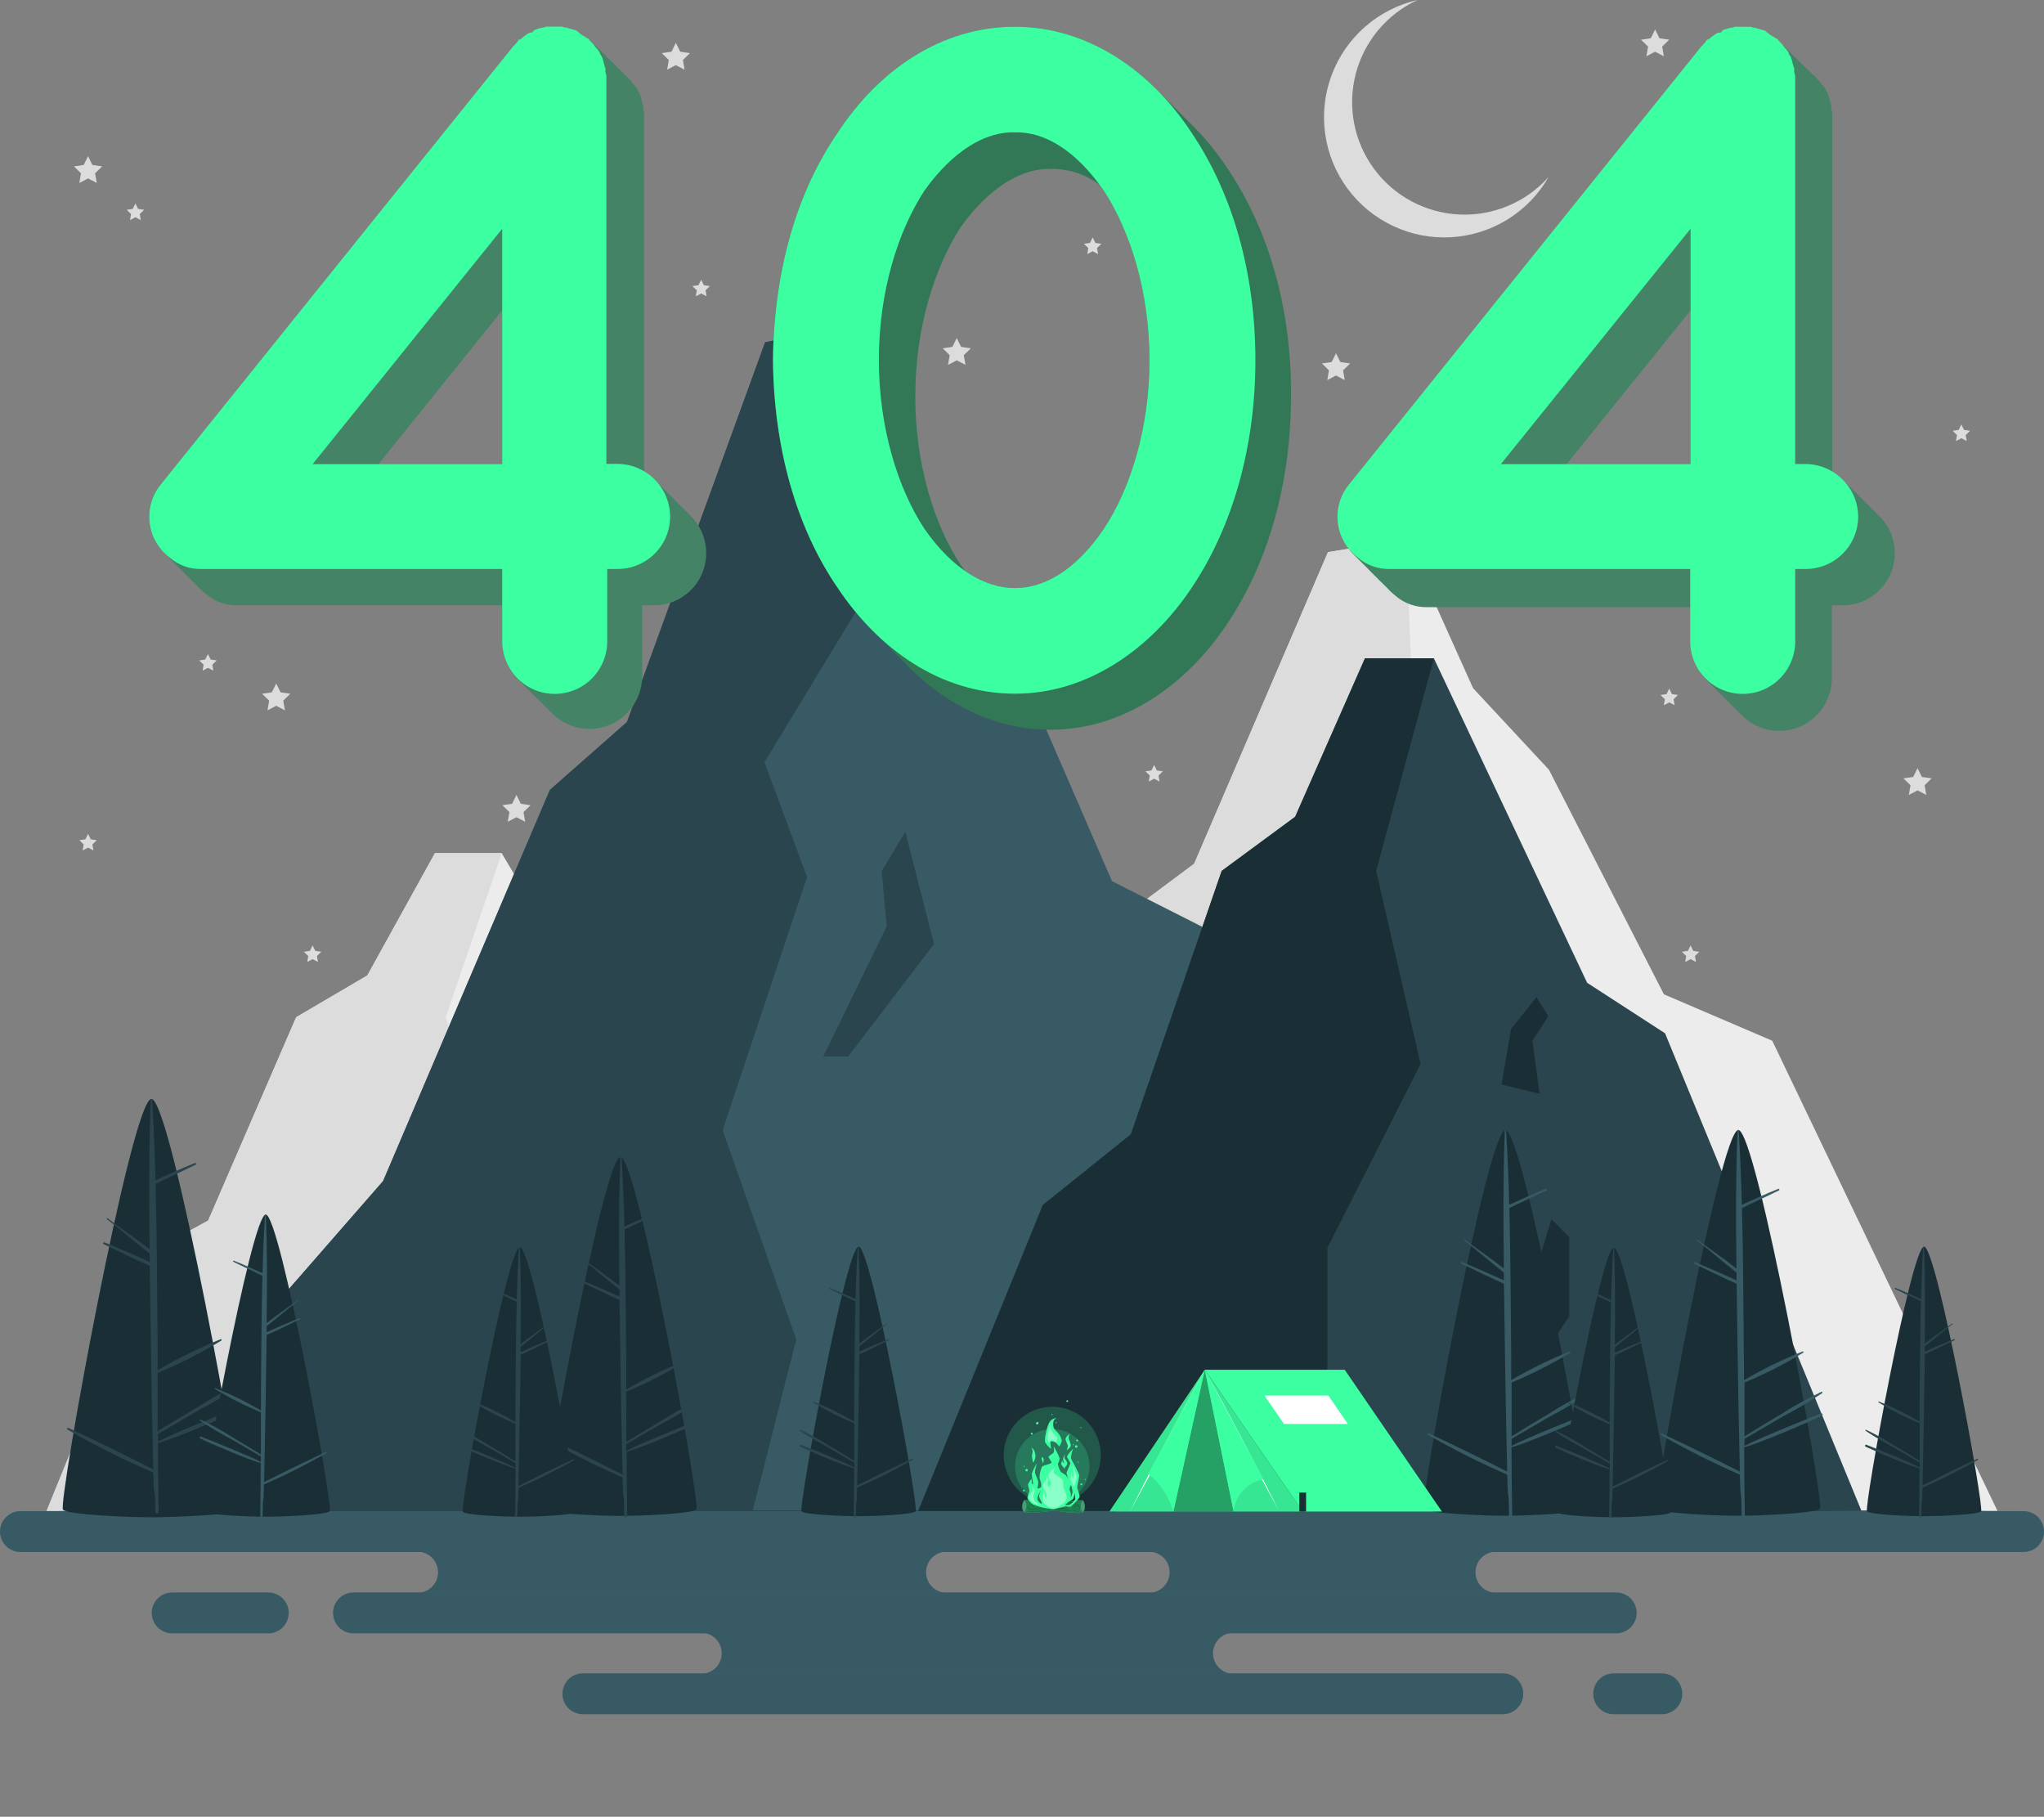 <svg width="566" height="503" viewBox="0 0 566 503" fill="none" xmlns="http://www.w3.org/2000/svg">
<rect x="0" y="0" width="566" height="503" fill="#808080" stroke="none"/>
<g clip-path="url(#clip0_637_721)">
<path d="M238.84 418.379H12.883L42.175 346.406L57.649 337.928L82.011 281.636L101.708 270.074L120.444 236.211H138.927L180.015 305.543L200.926 316.334L238.84 418.379Z" fill="#ECECEC"/>
<path d="M12.883 418.379H110.343V362.214L135.349 322.891L123.44 281.636L138.927 236.211H120.444L101.708 270.074L82.011 281.636L57.649 337.928L42.175 346.406L12.883 418.379Z" fill="#DCDCDC"/>
<path d="M138.927 418.379L148.371 388.812L163.643 373.775L170.47 356.047L175.224 359.901V376.858L163.643 390.353V418.493L138.927 418.379Z" fill="#DCDCDC"/>
<path d="M157.082 327.301L159.61 315.436L166.425 308.626L169.61 312.669L165.363 317.964L167.272 329.247L157.082 327.301Z" fill="#DCDCDC"/>
<path d="M222.582 418.329H553.117L490.752 288.143L460.752 275.293L428.906 213.1L407.907 190.533L389.398 149.353L367.729 152.866L330.675 239.142L309.979 254.57L276.375 343.424L243.278 375.569L222.582 418.329Z" fill="#ECECEC"/>
<path d="M389.398 149.353L391.94 214.225L367.54 248.291L378.981 274.371L356.326 331.863L376.073 379.423L364.379 418.329H222.582L243.278 375.569L276.375 343.424L309.979 254.57L330.675 239.142L367.729 152.866L389.398 149.353Z" fill="#DCDCDC"/>
<path d="M383.305 315.146L400.321 285.578L398.994 273.044L405.328 264.047L413.002 289.597L389.98 315.146H383.305Z" fill="#DCDCDC"/>
<path d="M369.954 97.8L371.155 100.239L373.861 100.63L371.914 102.538L372.369 105.23L369.954 103.953L367.54 105.23L367.995 102.538L366.048 100.63L368.741 100.239L369.954 97.8Z" fill="#DCDCDC"/>
<path d="M143.011 220.088L144.224 222.539L146.917 222.931L144.97 224.839L145.425 227.518L143.011 226.254L140.596 227.518L141.064 224.839L139.104 222.931L141.81 222.539L143.011 220.088Z" fill="#DCDCDC"/>
<path d="M458.312 8.163L459.526 10.601L462.231 10.993L460.272 12.901L460.727 15.58L458.312 14.316L455.897 15.58L456.365 12.901L454.406 10.993L457.111 10.601L458.312 8.163Z" fill="#DCDCDC"/>
<path d="M187.145 11.865L188.359 14.316L191.052 14.708L189.105 16.616L189.56 19.295L187.145 18.031L184.731 19.295L185.198 16.616L183.239 14.708L185.944 14.316L187.145 11.865Z" fill="#DCDCDC"/>
<path d="M530.98 212.671L532.194 215.109L534.9 215.501L532.94 217.409L533.408 220.088L530.98 218.824L528.578 220.088L529.034 217.409L527.074 215.501L529.779 215.109L530.98 212.671Z" fill="#DCDCDC"/>
<path d="M264.934 93.592L266.135 96.044L268.841 96.435L266.881 98.331L267.349 101.022L264.934 99.758L262.519 101.022L262.975 98.331L261.028 96.435L263.72 96.044L264.934 93.592Z" fill="#DCDCDC"/>
<path d="M24.387 43.227L25.588 45.678L28.294 46.07L26.334 47.978L26.802 50.656L24.387 49.393L21.973 50.656L22.428 47.978L20.468 46.07L23.174 45.678L24.387 43.227Z" fill="#DCDCDC"/>
<path d="M76.487 189.244L77.688 191.683L80.393 192.075L78.433 193.983L78.901 196.674L76.487 195.398L74.072 196.674L74.527 193.983L72.58 192.075L75.273 191.683L76.487 189.244Z" fill="#DCDCDC"/>
<path d="M24.387 230.866L25.133 232.382L26.802 232.622L25.588 233.797L25.879 235.453L24.387 234.669L22.883 235.453L23.173 233.797L21.972 232.622L23.641 232.382L24.387 230.866Z" fill="#DCDCDC"/>
<path d="M194.162 77.457L194.908 78.973L196.577 79.213L195.363 80.388L195.654 82.043L194.162 81.26L192.67 82.043L192.948 80.388L191.735 79.213L193.416 78.973L194.162 77.457Z" fill="#DCDCDC"/>
<path d="M319.587 211.786L320.333 213.302L322.002 213.543L320.801 214.718L321.079 216.386L319.587 215.589L318.095 216.386L318.386 214.718L317.172 213.543L318.841 213.302L319.587 211.786Z" fill="#DCDCDC"/>
<path d="M37.497 56.33L38.243 57.846L39.912 58.086L38.698 59.261L38.989 60.929L37.497 60.146L36.005 60.929L36.283 59.261L35.083 58.086L36.751 57.846L37.497 56.33Z" fill="#DCDCDC"/>
<path d="M462.231 190.659L462.965 192.176L464.633 192.416L463.432 193.591L463.723 195.259L462.231 194.463L460.727 195.259L461.018 193.591L459.804 192.416L461.473 192.176L462.231 190.659Z" fill="#DCDCDC"/>
<path d="M86.562 261.747L87.308 263.264L88.977 263.504L87.776 264.679L88.054 266.334L86.562 265.551L85.071 266.334L85.361 264.679L84.148 263.504L85.817 263.264L86.562 261.747Z" fill="#DCDCDC"/>
<path d="M57.586 181.094L58.332 182.598L60.001 182.851L58.8 184.026L59.078 185.681L57.586 184.897L56.094 185.681L56.385 184.026L55.171 182.851L56.84 182.598L57.586 181.094Z" fill="#DCDCDC"/>
<path d="M302.57 65.743L303.316 67.26L304.985 67.5L303.771 68.675L304.062 70.343L302.57 69.559L301.079 70.343L301.357 68.675L300.156 67.5L301.825 67.26L302.57 65.743Z" fill="#DCDCDC"/>
<path d="M468.135 261.747L468.881 263.264L470.55 263.504L469.349 264.679L469.627 266.334L468.135 265.551L466.643 266.334L466.921 264.679L465.72 263.504L467.389 263.264L468.135 261.747Z" fill="#DCDCDC"/>
<path d="M543.117 117.512L543.863 119.028L545.532 119.268L544.318 120.443L544.609 122.111L543.117 121.328L541.626 122.111L541.904 120.443L540.703 119.268L542.371 119.028L543.117 117.512Z" fill="#DCDCDC"/>
<path d="M477.213 115.225L477.958 116.728L479.627 116.968L478.414 118.143L478.704 119.811L477.213 119.028L475.721 119.811L475.999 118.143L474.798 116.968L476.467 116.728L477.213 115.225Z" fill="#DCDCDC"/>
<path d="M428.83 48.988C426.08 53.79 422.176 57.83 417.471 60.744C412.766 63.658 407.408 65.355 401.882 65.679C396.357 66.003 390.837 64.946 385.823 62.602C380.809 60.259 376.459 56.703 373.165 52.256C369.872 47.81 367.74 42.613 366.961 37.135C366.182 31.658 366.782 26.073 368.706 20.886C370.63 15.698 373.817 11.072 377.98 7.425C382.142 3.779 387.149 1.227 392.546 0C388.338 1.935 384.615 4.783 381.647 8.337C378.68 11.891 376.542 16.062 375.391 20.546C374.24 25.03 374.103 29.714 374.992 34.257C375.88 38.801 377.771 43.089 380.527 46.809C383.283 50.53 386.834 53.59 390.922 55.766C395.01 57.942 399.533 59.179 404.16 59.388C408.787 59.597 413.402 58.771 417.67 56.972C421.937 55.173 425.75 52.446 428.83 48.988Z" fill="#DCDCDC"/>
<path d="M12.642 418.379C185.843 417.596 380.157 417.596 553.358 418.379C380.157 419.15 185.856 419.15 12.642 418.379Z" fill="#1A2E35"/>
<path d="M560.336 429.701H5.664C4.163 429.697 2.724 429.1 1.663 428.039C0.601 426.978 0.003 425.54 0 424.04C0 422.539 0.597 421.099 1.659 420.037C2.721 418.975 4.162 418.379 5.664 418.379H560.336C561.08 418.377 561.818 418.523 562.506 418.807C563.194 419.09 563.819 419.507 564.345 420.033C564.871 420.559 565.288 421.184 565.572 421.872C565.856 422.559 566.002 423.296 566 424.04C566 424.783 565.853 425.519 565.569 426.206C565.284 426.893 564.867 427.517 564.341 428.043C563.815 428.568 563.191 428.985 562.504 429.27C561.816 429.554 561.08 429.701 560.336 429.701Z" fill="#375A64"/>
<path d="M447.541 440.896H97.89C94.762 440.896 92.226 443.43 92.226 446.557C92.226 449.683 94.762 452.217 97.89 452.217H447.541C450.669 452.217 453.205 449.683 453.205 446.557C453.205 443.43 450.669 440.896 447.541 440.896Z" fill="#375A64"/>
<path d="M416.137 474.608H161.405C160.662 474.608 159.925 474.461 159.238 474.177C158.551 473.892 157.927 473.475 157.401 472.95C156.875 472.424 156.457 471.8 156.173 471.113C155.888 470.426 155.742 469.69 155.742 468.947C155.745 467.447 156.343 466.009 157.404 464.948C158.466 463.887 159.904 463.29 161.405 463.286H416.137C417.639 463.286 419.08 463.883 420.142 464.944C421.204 466.006 421.801 467.446 421.801 468.947C421.803 469.691 421.657 470.428 421.373 471.115C421.089 471.803 420.672 472.427 420.146 472.953C419.619 473.479 418.994 473.896 418.306 474.18C417.619 474.464 416.881 474.609 416.137 474.608Z" fill="#375A64"/>
<path d="M74.287 440.896H47.675C44.547 440.896 42.011 443.43 42.011 446.557C42.011 449.683 44.547 452.217 47.675 452.217H74.287C77.415 452.217 79.951 449.683 79.951 446.557C79.951 443.43 77.415 440.896 74.287 440.896Z" fill="#375A64"/>
<path d="M460.183 474.608H446.845C446.102 474.608 445.365 474.461 444.678 474.177C443.991 473.892 443.366 473.475 442.841 472.95C442.315 472.424 441.897 471.8 441.613 471.113C441.328 470.426 441.182 469.69 441.182 468.947C441.185 467.447 441.783 466.009 442.844 464.948C443.906 463.887 445.344 463.29 446.845 463.286H460.183C461.684 463.29 463.123 463.887 464.184 464.948C465.246 466.009 465.844 467.447 465.847 468.947C465.847 469.69 465.7 470.426 465.416 471.113C465.131 471.8 464.714 472.424 464.188 472.95C463.662 473.475 463.038 473.892 462.351 474.177C461.663 474.461 460.927 474.608 460.183 474.608Z" fill="#375A64"/>
<path d="M262.115 440.984H115.602C117.111 440.984 118.558 440.385 119.625 439.319C120.692 438.252 121.291 436.806 121.291 435.298C121.291 433.79 120.692 432.344 119.625 431.278C118.558 430.211 117.111 429.612 115.602 429.612H262.115C260.606 429.612 259.159 430.211 258.092 431.278C257.025 432.344 256.426 433.79 256.426 435.298C256.426 436.806 257.025 438.252 258.092 439.319C259.159 440.385 260.606 440.984 262.115 440.984Z" fill="#375A64"/>
<path d="M414.266 440.984H318.184C319.693 440.984 321.14 440.385 322.207 439.319C323.274 438.252 323.873 436.806 323.873 435.298C323.873 433.79 323.274 432.344 322.207 431.278C321.14 430.211 319.693 429.612 318.184 429.612H414.266C412.757 429.612 411.31 430.211 410.243 431.278C409.176 432.344 408.577 433.79 408.577 435.298C408.577 436.806 409.176 438.252 410.243 439.319C411.31 440.385 412.757 440.984 414.266 440.984Z" fill="#375A64"/>
<path d="M341.585 463.413H194.162C195.671 463.413 197.118 462.813 198.185 461.747C199.252 460.681 199.851 459.235 199.851 457.726C199.851 456.218 199.252 454.772 198.185 453.706C197.118 452.64 195.671 452.04 194.162 452.04H341.585C340.076 452.04 338.629 452.64 337.562 453.706C336.495 454.772 335.896 456.218 335.896 457.726C335.896 459.235 336.495 460.681 337.562 461.747C338.629 462.813 340.076 463.413 341.585 463.413Z" fill="#375A64"/>
<path d="M50.544 418.278H403.28L338.892 259.625L307.918 243.957L275.048 168.168L253.366 140.647L234.251 90.471L211.874 94.742L173.618 199.896L152.265 218.698L106.082 326.998L71.91 366.156L50.544 418.278Z" fill="#375A64"/>
<path d="M234.251 90.471L236.868 169.533L211.684 211.053L223.492 242.832L200.104 312.897L220.496 370.856L208.422 418.278H50.544L71.91 366.156L106.082 326.998L152.265 218.698L173.618 199.896L211.874 94.742L234.251 90.471Z" fill="#2B454E"/>
<path d="M227.955 292.528L245.528 256.491L244.15 241.215L250.699 230.247L258.625 261.381L234.845 292.528H227.955Z" fill="#2B454E"/>
<path d="M515.456 418.303H254.276L288.777 333.606L313.152 314.046L338.298 241.126L358.639 226.14L377.97 182.269H397.06L439.487 272.096L461.068 286.084L515.456 418.303Z" fill="#2B454E"/>
<path d="M254.276 418.303H367.552V345.522L393.368 294.575L381.067 241.126L397.06 182.269H377.97L358.639 226.14L338.298 241.126L313.152 314.046L288.777 333.606L254.276 418.303Z" fill="#1A2E35"/>
<path d="M397.06 418.303L406.807 379.992L422.585 360.508L429.614 337.524L434.532 342.527V364.501L422.585 381.988V418.442L397.06 418.303Z" fill="#1A2E35"/>
<path d="M415.796 300.286L418.413 284.909L425.442 276.089L428.741 281.333L424.342 288.181L426.327 302.813L415.796 300.286Z" fill="#1A2E35"/>
<path d="M66.423 417.987C64.969 419.428 48.079 420.072 41.935 420.072C35.791 420.072 18.964 419.428 17.447 417.987C15.929 416.547 36.41 304.266 41.935 304.266C47.46 304.266 67.864 416.534 66.423 417.987Z" fill="#1A2E35"/>
<path d="M66.752 389.393C62.58 390.985 47.118 397.277 43.781 399.11C43.781 398.402 43.781 397.694 43.781 397C47.573 394.801 51.265 392.628 54.995 390.454C59.125 388.286 63.134 385.894 67.005 383.29C67.182 383.151 67.081 382.784 66.828 382.885C62.753 384.789 58.812 386.968 55.032 389.405C51.24 391.629 47.447 393.929 43.654 396.241C43.654 390.859 43.654 385.48 43.654 380.106C49.75 377.582 55.642 374.591 61.278 371.16C61.467 371.046 61.341 370.692 61.113 370.781C55.081 373.206 49.241 376.083 43.642 379.385C43.642 376.593 43.642 373.788 43.642 370.995C43.477 356.591 43.452 342.173 43.085 327.781C46.752 325.924 50.532 324.294 54.198 322.437C54.438 322.323 54.261 321.906 54.008 321.994C50.291 323.447 46.714 325.166 43.06 326.771C42.858 319.341 42.58 311.911 42.124 304.494C42.124 304.444 42.105 304.395 42.069 304.36C42.033 304.324 41.985 304.304 41.935 304.304C41.885 304.304 41.836 304.324 41.801 304.36C41.765 304.395 41.745 304.444 41.745 304.494C41.227 318.292 41.265 332.103 41.442 345.901C37.649 342.881 33.591 340.202 29.735 337.258C29.583 337.144 29.431 337.397 29.583 337.511C33.629 340.581 37.409 343.993 41.455 347.051V349.388C37.333 347.506 33.148 345.762 28.989 343.98C28.66 343.841 28.37 344.309 28.711 344.46C32.946 346.495 37.169 348.567 41.467 350.488C41.568 357.324 41.682 364.159 41.77 370.995C41.922 382.936 42.188 394.877 42.441 406.805C34.661 402.871 26.831 399.051 18.951 395.344C18.648 395.205 18.382 395.622 18.686 395.799C26.39 400.204 34.328 404.186 42.466 407.727C42.668 417.646 42.87 408.624 43.01 418.543C43.01 418.667 43.059 418.786 43.147 418.874C43.234 418.962 43.353 419.011 43.477 419.011C43.601 419.011 43.72 418.962 43.808 418.874C43.896 418.786 43.945 418.667 43.945 418.543C43.806 405.908 43.781 412.225 43.743 399.527C47.852 398.516 63.326 391.945 67.005 390.075C67.422 389.886 67.156 389.178 66.752 389.393Z" fill="#2B454E"/>
<path d="M192.822 417.899C191.558 419.162 177.082 419.693 171.81 419.693C166.538 419.693 152.038 419.137 150.799 417.899C149.56 416.661 167.107 320.352 171.81 320.352C176.513 320.352 194.061 416.648 192.822 417.899Z" fill="#1A2E35"/>
<path d="M193.113 393.348C189.535 394.725 176.26 400.121 173.403 401.7C173.403 401.093 173.403 400.436 173.403 399.88C176.602 397.998 179.813 396.09 183.024 394.27C186.585 392.409 190.041 390.354 193.378 388.117C193.542 388.003 193.454 387.687 193.239 387.776C189.744 389.408 186.364 391.278 183.125 393.373C179.863 395.281 176.64 397.252 173.428 399.236C173.428 394.624 173.428 389.999 173.365 385.337C178.614 383.173 183.686 380.604 188.536 377.654C188.7 377.553 188.599 377.25 188.397 377.338C183.223 379.414 178.215 381.881 173.416 384.718C173.416 382.317 173.416 379.916 173.416 377.515C173.277 365.158 173.251 352.787 172.935 340.43C176.083 338.85 179.332 337.448 182.468 335.856C182.683 335.755 182.531 335.388 182.316 335.477C179.117 336.74 175.995 338.193 172.923 339.57C172.746 333.253 172.505 326.821 172.114 320.453C172.114 320.409 172.096 320.367 172.065 320.337C172.035 320.306 171.993 320.288 171.949 320.288C171.906 320.288 171.864 320.306 171.833 320.337C171.802 320.367 171.785 320.409 171.785 320.453C171.342 332.292 171.38 344.145 171.532 355.984C168.27 353.457 164.794 351.094 161.481 348.567C161.355 348.466 161.228 348.681 161.355 348.782C164.819 351.423 168.068 354.342 171.545 356.97C171.545 357.639 171.545 358.309 171.545 358.979C168.005 357.362 164.427 355.858 160.849 354.329C160.571 354.215 160.318 354.62 160.609 354.746C164.25 356.49 167.866 358.271 171.557 359.914C171.633 365.789 171.734 371.652 171.81 377.515C171.949 387.763 172.177 398.01 172.392 408.258C165.729 404.884 158.991 401.599 152.24 398.415C151.974 398.288 151.747 398.655 152.012 398.806C158.619 402.584 165.427 406.001 172.404 409.041C172.594 417.558 172.771 411.126 172.872 419.643C172.872 419.75 172.915 419.853 172.991 419.929C173.066 420.004 173.169 420.047 173.277 420.047C173.384 420.047 173.487 420.004 173.563 419.929C173.639 419.853 173.681 419.75 173.681 419.643C173.567 408.789 173.542 412.87 173.517 401.953C177.031 401.093 190.319 395.407 193.479 393.841C193.694 393.79 193.429 393.221 193.113 393.348Z" fill="#2B454E"/>
<path d="M55.892 418.404C56.941 419.453 69.141 419.921 73.591 419.921C78.041 419.921 90.229 419.453 91.291 418.404C92.353 417.356 77.561 336.273 73.591 336.273C69.622 336.273 54.843 417.356 55.892 418.404Z" fill="#1A2E35"/>
<path d="M55.627 397.732C58.648 398.882 69.824 403.431 72.239 404.758V403.229L64.135 398.503C61.135 396.936 58.223 395.206 55.412 393.323C55.285 393.234 55.412 392.956 55.538 393.032C58.483 394.413 61.334 395.988 64.072 397.745C66.815 399.362 69.533 401.018 72.239 402.686C72.239 398.811 72.239 394.923 72.239 391.023C67.836 389.199 63.58 387.04 59.508 384.566C59.369 384.478 59.508 384.225 59.622 384.288C63.986 386.04 68.212 388.118 72.264 390.505C72.264 388.483 72.264 386.461 72.264 384.44C72.378 374.041 72.39 363.616 72.656 353.217C70.014 351.878 67.283 350.69 64.641 349.351C64.464 349.262 64.641 348.959 64.767 349.035C67.46 350.083 70.039 351.334 72.681 352.484C72.816 347.118 73.039 341.752 73.351 336.386C73.351 336.349 73.366 336.314 73.392 336.288C73.418 336.262 73.453 336.247 73.49 336.247C73.527 336.247 73.562 336.262 73.589 336.288C73.615 336.314 73.629 336.349 73.629 336.386C74.009 346.356 73.971 356.338 73.844 366.308C76.6 364.122 79.521 362.188 82.315 360.066C82.416 359.977 82.53 360.167 82.416 360.242C79.495 362.466 76.765 364.93 73.844 367.141C73.844 367.71 73.844 368.266 73.844 368.835C76.815 367.47 79.837 366.206 82.846 364.918C83.086 364.817 83.288 365.158 83.048 365.271C79.989 366.737 76.929 368.241 73.832 369.618C73.756 374.563 73.684 379.503 73.617 384.44C73.503 393.07 73.313 401.7 73.124 410.33C78.745 407.491 84.405 404.728 90.102 402.041C90.317 401.94 90.507 402.243 90.292 402.37C84.725 405.551 78.99 408.427 73.111 410.987C72.959 418.164 72.808 412.579 72.719 419.756C72.704 419.834 72.662 419.904 72.601 419.954C72.54 420.005 72.463 420.032 72.384 420.032C72.305 420.032 72.228 420.005 72.167 419.954C72.106 419.904 72.064 419.834 72.049 419.756C72.138 410.608 72.163 414.209 72.188 405.061C69.217 404.341 58.029 399.552 55.374 398.238C55.159 398.099 55.349 397.631 55.627 397.732Z" fill="#375A64"/>
<path d="M503.951 417.735C502.611 418.998 487.023 419.655 481.359 419.655C475.695 419.655 460.095 419.061 458.767 417.735C457.44 416.408 476.302 312.859 481.359 312.859C486.416 312.859 505.291 416.395 503.951 417.735Z" fill="#1A2E35"/>
<path d="M504.267 391.339C500.411 392.804 486.151 398.617 483.066 400.31C483.066 399.653 483.066 399.046 483.066 398.364L493.42 392.324C497.249 390.323 500.967 388.117 504.558 385.716C504.722 385.59 504.634 385.236 504.394 385.337C500.634 387.095 496.997 389.104 493.509 391.351C489.994 393.411 486.53 395.521 483.066 397.669C483.066 392.703 483.066 387.738 483.066 382.772C488.692 380.445 494.128 377.682 499.324 374.508C499.501 374.407 499.387 374.078 499.185 374.167C493.577 376.397 488.146 379.049 482.94 382.102C482.94 379.575 482.94 376.947 482.876 374.369C482.737 361.076 482.712 347.834 482.371 334.478C485.759 332.773 489.248 331.269 492.624 329.563C492.851 329.449 492.687 329.058 492.447 329.146C489.021 330.485 485.721 332.078 482.333 333.556C482.156 326.695 481.89 319.846 481.473 312.998C481.473 312.951 481.454 312.906 481.421 312.873C481.388 312.839 481.343 312.821 481.296 312.821C481.249 312.821 481.204 312.839 481.171 312.873C481.138 312.906 481.119 312.951 481.119 312.998C480.639 325.722 480.689 338.471 480.841 351.208C477.339 348.415 473.597 345.939 470.032 343.235C469.893 343.121 469.766 343.361 469.905 343.462C473.635 346.293 477.124 349.439 480.854 352.307C480.854 353.027 480.854 353.748 480.854 354.468C477.061 352.724 473.205 351.119 469.362 349.414C469.058 349.287 468.793 349.717 469.096 349.869C473.015 351.739 476.909 353.659 480.879 355.428C480.963 361.738 481.056 368.055 481.157 374.382C481.296 385.4 481.536 396.418 481.776 407.424C474.596 403.793 467.368 400.268 460.095 396.848C459.817 396.722 459.576 397.113 459.855 397.265C466.964 401.326 474.286 405.004 481.789 408.283C481.991 417.431 482.181 410.52 482.295 419.655C482.295 419.769 482.34 419.878 482.421 419.959C482.501 420.04 482.611 420.085 482.725 420.085C482.839 420.085 482.948 420.04 483.029 419.959C483.109 419.878 483.154 419.769 483.154 419.655C483.028 407.98 483.015 412.377 482.977 400.702C486.77 399.767 501.056 393.651 504.47 391.971C504.887 391.806 504.634 391.2 504.267 391.339Z" fill="#375A64"/>
<path d="M439.475 417.735C438.135 418.998 422.547 419.655 416.87 419.655C411.194 419.655 395.618 419.061 394.278 417.735C392.938 416.408 411.813 312.859 416.87 312.859C421.927 312.859 440.802 416.395 439.475 417.735Z" fill="#1A2E35"/>
<path d="M439.778 391.339C435.986 392.804 421.662 398.617 418.577 400.31V398.364C422.016 396.342 425.463 394.329 428.918 392.324C432.747 390.323 436.465 388.117 440.056 385.716C440.221 385.59 440.132 385.236 439.905 385.337C436.141 387.094 432.5 389.104 429.007 391.351C425.492 393.411 422.028 395.521 418.577 397.669C418.577 392.703 418.577 387.738 418.577 382.772C424.201 380.439 429.637 377.677 434.835 374.508C435.012 374.407 434.835 374.078 434.683 374.167C429.085 376.4 423.663 379.053 418.463 382.102C418.463 379.524 418.463 376.947 418.463 374.369C418.324 361.076 418.286 347.834 417.957 334.478C421.333 332.773 424.822 331.269 428.198 329.563C428.425 329.449 428.274 329.058 428.033 329.146C424.595 330.485 421.295 332.078 417.92 333.556C417.73 326.695 417.464 319.846 417.047 312.998C417.047 312.951 417.029 312.906 416.995 312.873C416.962 312.839 416.917 312.821 416.87 312.821C416.823 312.821 416.778 312.839 416.745 312.873C416.712 312.906 416.693 312.951 416.693 312.998C416.225 325.722 416.263 338.471 416.428 351.208C412.913 348.415 409.184 345.939 405.618 343.235C405.479 343.121 405.34 343.361 405.479 343.462C409.209 346.293 412.698 349.439 416.44 352.307C416.44 353.027 416.44 353.748 416.44 354.468C412.648 352.724 408.779 351.119 404.936 349.414C404.645 349.287 404.367 349.717 404.683 349.869C408.589 351.739 412.496 353.659 416.453 355.428C416.542 361.746 416.655 368.064 416.731 374.382C416.87 385.4 417.123 396.418 417.351 407.424C410.187 403.793 402.959 400.268 395.669 396.848C395.391 396.722 395.151 397.113 395.429 397.265C402.541 401.329 409.868 405.007 417.376 408.283C417.566 417.431 417.755 410.52 417.869 419.655C417.887 419.758 417.94 419.852 418.02 419.919C418.1 419.986 418.201 420.023 418.305 420.023C418.41 420.023 418.511 419.986 418.59 419.919C418.67 419.852 418.724 419.758 418.741 419.655C418.615 407.98 418.59 412.377 418.552 400.702C422.344 399.767 436.63 393.651 440.044 391.971C440.398 391.806 440.158 391.2 439.778 391.339Z" fill="#375A64"/>
<path d="M431.106 418.733C432.041 419.668 442.939 420.072 446.896 420.072C450.853 420.072 461.763 419.668 462.699 418.733C463.635 417.798 450.436 345.446 446.896 345.446C443.356 345.446 430.221 417.798 431.106 418.733Z" fill="#1A2E35"/>
<path d="M430.941 400.285C433.634 401.308 443.584 405.339 445.758 406.603V405.238C443.356 403.823 440.942 402.433 438.527 401.03C436.112 399.628 433.166 398.175 430.752 396.406C430.625 396.317 430.752 396.077 430.866 396.14C433.483 397.377 436.017 398.782 438.451 400.348C440.904 401.776 443.318 403.267 445.746 404.758C445.746 401.283 445.746 397.821 445.746 394.346C441.81 392.717 438.006 390.786 434.367 388.572C434.241 388.496 434.368 388.268 434.469 388.331C438.357 389.896 442.122 391.751 445.733 393.879V388.47C445.834 379.183 445.859 369.883 446.087 360.596C443.723 359.408 441.296 358.36 438.931 357.159C438.78 357.084 438.931 356.806 439.045 356.869C441.447 357.804 443.761 358.916 446.112 359.952C446.239 355.163 446.428 350.374 446.719 345.585C446.713 345.566 446.711 345.546 446.714 345.526C446.717 345.506 446.725 345.488 446.737 345.472C446.749 345.455 446.764 345.442 446.782 345.433C446.8 345.424 446.819 345.419 446.839 345.419C446.859 345.419 446.879 345.424 446.897 345.433C446.915 345.442 446.93 345.455 446.942 345.472C446.953 345.488 446.961 345.506 446.964 345.526C446.967 345.546 446.966 345.566 446.959 345.585C447.288 354.43 447.263 363.389 447.149 372.284C449.602 370.338 452.206 368.607 454.734 366.712C454.836 366.636 454.924 366.8 454.823 366.876C452.219 368.86 449.766 371.059 447.174 373.03C447.174 373.535 447.174 374.041 447.174 374.533C449.829 373.27 452.522 372.196 455.215 371.046C455.417 370.957 455.607 371.261 455.392 371.362C452.661 372.625 449.93 374.003 447.162 375.241C447.098 379.651 447.023 384.086 446.972 388.47C446.871 396.178 446.706 403.873 446.542 411.568C451.599 409.041 456.656 406.514 461.713 404.177C461.903 404.088 462.08 404.353 461.877 404.467C456.913 407.308 451.798 409.877 446.555 412.162C446.416 418.569 446.277 413.426 446.201 419.832C446.201 419.913 446.169 419.99 446.112 420.047C446.055 420.103 445.978 420.135 445.897 420.135C445.817 420.135 445.74 420.103 445.683 420.047C445.626 419.99 445.594 419.913 445.594 419.832C445.682 411.682 445.695 415.043 445.72 406.881C440.612 405.116 435.603 403.079 430.714 400.778C430.512 400.613 430.676 400.184 430.941 400.285Z" fill="#2B454E"/>
<path d="M128.156 418.581C129.091 419.516 139.989 419.933 143.959 419.933C147.929 419.933 158.814 419.516 159.749 418.581C160.685 417.646 147.486 345.294 143.959 345.294C140.432 345.294 127.22 417.646 128.156 418.581Z" fill="#1A2E35"/>
<path d="M127.941 400.133C130.634 401.169 140.584 405.187 142.758 406.451C142.758 405.996 142.758 405.541 142.758 405.086L135.527 400.866C132.848 399.467 130.249 397.923 127.739 396.241C127.625 396.153 127.739 395.913 127.853 395.976C130.471 397.21 133.005 398.616 135.438 400.184C137.891 401.624 140.318 403.103 142.733 404.594C142.733 401.131 142.733 397.657 142.733 394.194C138.799 392.56 134.996 390.63 131.355 388.42C131.241 388.344 131.355 388.117 131.456 388.18C135.352 389.737 139.122 391.592 142.733 393.727C142.733 391.92 142.733 390.113 142.733 388.319C142.821 379.032 142.846 369.732 143.087 360.445C140.723 359.181 138.283 358.195 135.918 356.995C135.882 356.978 135.853 356.948 135.839 356.91C135.824 356.872 135.826 356.83 135.843 356.793C135.859 356.756 135.89 356.727 135.928 356.713C135.966 356.699 136.008 356.7 136.045 356.717C138.434 357.652 140.748 358.764 143.099 359.788C143.226 354.999 143.415 350.21 143.706 345.421C143.714 345.396 143.731 345.374 143.752 345.358C143.774 345.342 143.8 345.334 143.826 345.334C143.853 345.334 143.879 345.342 143.9 345.358C143.922 345.374 143.938 345.396 143.946 345.421C144.288 354.266 144.25 363.224 144.149 372.133C146.589 370.174 149.206 368.456 151.734 366.548C151.835 366.484 151.924 366.649 151.835 366.712C149.218 368.696 146.778 370.894 144.174 372.865C144.174 373.371 144.174 373.876 144.174 374.382C146.829 373.118 149.534 372.031 152.215 370.882C152.417 370.793 152.606 371.096 152.392 371.198C149.661 372.461 146.943 373.851 144.174 375.089C144.174 379.499 144.035 383.934 143.972 388.319C143.871 396.014 143.706 403.709 143.542 411.417C148.548 408.89 153.605 406.422 158.713 404.012C158.902 403.924 159.079 404.202 158.89 404.316C153.928 407.118 148.822 409.657 143.592 411.922C143.453 418.316 143.314 413.337 143.238 419.731C143.238 419.811 143.206 419.889 143.15 419.946C143.093 420.002 143.015 420.034 142.935 420.034C142.855 420.034 142.777 420.002 142.72 419.946C142.664 419.889 142.632 419.811 142.632 419.731C142.72 411.581 142.733 414.791 142.758 406.628C137.651 404.872 132.641 402.843 127.751 400.55C127.511 400.462 127.688 400.045 127.941 400.133Z" fill="#2B454E"/>
<path d="M221.963 418.442C222.898 419.377 233.796 419.782 237.766 419.782C241.735 419.782 252.62 419.377 253.556 418.442C254.491 417.507 241.293 345.155 237.766 345.155C234.238 345.155 221.027 417.507 221.963 418.442Z" fill="#1A2E35"/>
<path d="M221.748 399.994C224.44 401.018 234.39 405.048 236.565 406.312C236.565 405.857 236.565 405.402 236.565 404.947L229.32 400.74C226.792 399.223 223.96 397.884 221.545 396.115C221.432 396.027 221.545 395.787 221.659 395.85C224.278 397.084 226.812 398.489 229.245 400.057C231.697 401.485 234.112 402.976 236.539 404.467C236.539 400.992 236.539 397.53 236.539 394.055C232.603 392.426 228.799 390.496 225.161 388.281C225.035 388.205 225.161 387.978 225.262 388.041C229.15 389.606 232.916 391.46 236.527 393.588V388.18C236.628 378.893 236.653 369.593 236.893 360.306C234.516 359.118 232.089 358.069 229.725 356.869C229.573 356.793 229.725 356.515 229.839 356.578C232.241 357.513 234.554 358.625 236.906 359.661C237.032 354.872 237.222 350.083 237.513 345.294C237.506 345.275 237.505 345.255 237.508 345.236C237.511 345.216 237.519 345.197 237.53 345.181C237.542 345.165 237.558 345.152 237.575 345.142C237.593 345.133 237.613 345.129 237.633 345.129C237.653 345.129 237.673 345.133 237.69 345.142C237.708 345.152 237.724 345.165 237.735 345.181C237.747 345.197 237.755 345.216 237.758 345.236C237.761 345.255 237.759 345.275 237.753 345.294C238.082 354.139 238.056 363.098 237.943 371.994C240.395 370.048 243 368.317 245.528 366.421C245.629 366.345 245.718 366.51 245.616 366.586C243.012 368.569 240.56 370.755 237.968 372.739C237.968 373.244 237.968 373.737 237.968 374.243C240.623 372.979 243.316 371.905 246.008 370.755C246.211 370.667 246.4 370.97 246.185 371.071C243.455 372.335 240.724 373.712 237.955 374.95C237.892 379.36 237.816 383.795 237.766 388.18C237.664 395.875 237.5 403.583 237.336 411.278C242.393 408.751 247.45 406.224 252.507 403.886C252.696 403.798 252.873 404.063 252.684 404.177C247.714 407.015 242.595 409.584 237.348 411.872C237.209 418.278 237.07 413.439 236.994 419.832C236.994 419.913 236.962 419.99 236.906 420.047C236.849 420.103 236.771 420.135 236.691 420.135C236.611 420.135 236.533 420.103 236.476 420.047C236.42 419.99 236.388 419.913 236.388 419.832C236.476 411.682 236.489 414.778 236.514 406.59C231.406 404.826 226.397 402.788 221.507 400.487C221.318 400.323 221.482 399.893 221.748 399.994Z" fill="#2B454E"/>
<path d="M516.998 418.442C517.934 419.377 528.831 419.782 532.788 419.782C536.745 419.782 547.643 419.377 548.579 418.442C549.514 417.507 536.316 345.155 532.788 345.155C529.261 345.155 516.062 417.507 516.998 418.442Z" fill="#1A2E35"/>
<path d="M516.783 399.994C519.463 401.018 529.426 405.048 531.6 406.312V404.947C529.198 403.532 526.783 402.142 524.369 400.74C521.696 399.331 519.097 397.788 516.581 396.115C516.467 396.027 516.581 395.787 516.695 395.85C519.315 397.081 521.849 398.487 524.28 400.057C526.733 401.485 529.16 402.976 531.575 404.467C531.575 400.992 531.575 397.53 531.575 394.055C527.638 392.429 523.834 390.498 520.197 388.281C520.07 388.205 520.197 387.978 520.298 388.041C524.186 389.606 527.951 391.46 531.562 393.588V388.18C531.663 378.893 531.676 369.593 531.916 360.306C529.552 359.118 527.112 358.069 524.748 356.869C524.596 356.793 524.748 356.515 524.874 356.578C527.276 357.513 529.577 358.625 531.942 359.661C532.068 354.872 532.245 350.083 532.536 345.294C532.536 345.261 532.549 345.229 532.573 345.205C532.596 345.181 532.629 345.168 532.662 345.168C532.696 345.168 532.728 345.181 532.752 345.205C532.775 345.229 532.789 345.261 532.789 345.294C533.117 354.139 533.092 363.098 532.978 371.994C535.431 370.048 538.035 368.317 540.564 366.421C540.665 366.345 540.766 366.51 540.665 366.586C538.06 368.569 535.608 370.755 533.003 372.739C533.003 373.244 533.003 373.737 533.003 374.243C535.658 372.979 538.351 371.905 541.031 370.755C541.246 370.667 541.436 370.97 541.221 371.071C538.49 372.335 535.76 373.712 532.991 374.95C532.991 379.36 532.852 383.795 532.801 388.18C532.7 395.875 532.523 403.583 532.359 411.278C537.416 408.751 542.473 406.224 547.53 403.886C547.568 403.864 547.614 403.859 547.656 403.87C547.699 403.882 547.735 403.911 547.757 403.949C547.779 403.988 547.785 404.033 547.773 404.076C547.761 404.119 547.732 404.155 547.694 404.177C542.725 407.017 537.606 409.586 532.359 411.872C532.22 418.278 532.093 413.439 532.005 419.832C531.991 419.9 531.953 419.962 531.899 420.006C531.845 420.05 531.777 420.074 531.708 420.074C531.638 420.074 531.57 420.05 531.516 420.006C531.462 419.962 531.425 419.9 531.411 419.832C531.499 411.682 531.512 414.778 531.537 406.59C526.427 404.83 521.418 402.793 516.53 400.487C516.341 400.323 516.518 399.893 516.783 399.994Z" fill="#2B454E"/>
<path d="M399.601 413.236H397.73V418.505H399.601V413.236Z" fill="#1A2E35"/>
<path d="M309.069 413.236H307.198V418.505H309.069V413.236Z" fill="#1A2E35"/>
<path d="M307.198 418.493L333.62 379.234L360.738 418.493H307.198Z" fill="#3CFFA2"/>
<path opacity="0.1" d="M307.198 418.493L333.62 379.234L360.738 418.493H307.198Z" fill="black"/>
<path d="M333.62 379.234H372.356L399.272 418.493H360.738L333.62 379.234Z" fill="#3CFFA2"/>
<path d="M350.131 386.373H367.83L373.216 394.232H355.555L350.131 386.373Z" fill="white"/>
<path opacity="0.3" d="M324.935 418.493H341.598L333.62 379.234L324.935 418.493Z" fill="black"/>
<path d="M361.661 413.236H359.79V418.505H361.661V413.236Z" fill="#1A2E35"/>
<path d="M333.62 379.221C327.223 391.983 319.802 406.009 312.874 418.493C319.284 405.731 326.692 391.705 333.62 379.221Z" fill="white"/>
<path d="M333.62 379.221C340.485 391.629 347.805 405.592 354.151 418.278C347.287 405.857 339.954 391.92 333.62 379.221Z" fill="white"/>
<path d="M324.91 418.493C323.707 414.381 321.282 410.733 317.956 408.03L333.595 379.221L324.91 418.493Z" fill="#3CFFA2"/>
<path d="M341.597 418.493L333.62 379.221L349.903 409.547C347.733 409.93 345.747 411.011 344.247 412.626C342.748 414.24 341.817 416.301 341.597 418.493Z" fill="#3CFFA2"/>
<path d="M190.786 142.379C190.476 142.024 190.142 141.691 189.788 141.38C189.478 141.029 189.149 140.696 188.801 140.382C188.488 140.035 188.154 139.706 187.803 139.396C187.493 139.045 187.164 138.712 186.817 138.398C186.51 138.048 186.181 137.719 185.83 137.413C185.52 137.058 185.186 136.725 184.832 136.414C184.522 136.067 184.193 135.738 183.846 135.429C183.535 135.074 183.202 134.741 182.847 134.431C182.541 134.08 182.211 133.751 181.861 133.445C180.837 132.33 179.648 131.379 178.334 130.627V31.172C178.334 30.654 178.068 30.389 178.068 29.909C178.134 29.367 178.041 28.819 177.803 28.329C177.803 28.064 177.55 27.533 177.55 27.268C177.414 26.728 177.236 26.2 177.019 25.688C176.734 25.399 176.548 25.028 176.488 24.627C176.189 24.163 175.832 23.738 175.426 23.363C175.16 23.098 174.907 22.58 174.642 22.302L173.58 21.253C173.58 21.089 173.378 20.925 173.15 20.824L172.632 20.293H172.569C172.569 20.129 172.379 19.977 172.151 19.863L171.62 19.345C171.62 19.194 171.418 19.029 171.191 18.916L170.672 18.398C170.672 18.233 170.47 18.069 170.242 17.968C170.015 17.867 169.939 17.652 169.724 17.45C169.724 17.298 169.522 17.134 169.294 17.02L168.763 16.502C168.763 16.338 168.561 16.174 168.333 16.073L167.815 15.542C167.815 15.378 167.613 15.226 167.385 15.112L166.854 14.594C166.854 14.43 166.652 14.266 166.424 14.165L165.906 13.634H165.843C165.843 13.47 165.653 13.318 165.426 13.204L164.895 12.686C164.895 12.535 164.692 12.37 164.465 12.257L163.883 11.688C163.883 11.435 163.365 11.157 163.099 11.157C163.101 11.123 163.096 11.089 163.084 11.057C163.072 11.025 163.054 10.995 163.03 10.97C163.006 10.945 162.978 10.926 162.946 10.912C162.915 10.899 162.881 10.892 162.847 10.892C162.303 10.639 162.037 10.374 161.582 10.108C161.304 9.831 160.786 9.578 160.318 9.047C160.04 9.047 159.522 8.794 159.256 8.794C158.725 8.516 157.992 8.516 157.676 8.251C157.24 8.277 156.804 8.19 156.412 7.998H151.924C151.609 8.201 151.234 8.29 150.862 8.251C150.078 8.516 149.597 8.516 149.281 8.794C148.763 8.794 148.497 9.047 148.219 9.578C147.651 9.589 147.099 9.774 146.639 10.108C146.386 10.374 145.855 10.639 145.577 10.892C145.242 11.274 144.803 11.551 144.313 11.688C144.119 12.087 143.853 12.447 143.529 12.749C143.264 13.015 143.264 13.267 142.998 13.267L44.602 134.052C42.28 136.83 41.115 140.395 41.351 144.008C41.586 147.622 43.203 151.006 45.867 153.46C46.173 153.822 46.507 154.159 46.865 154.471C47.177 154.829 47.515 155.162 47.877 155.469C48.184 155.831 48.517 156.169 48.875 156.48C49.187 156.838 49.525 157.171 49.887 157.478C50.194 157.84 50.528 158.178 50.886 158.489C51.194 158.85 51.532 159.184 51.897 159.487C52.202 159.855 52.54 160.194 52.908 160.498C53.215 160.86 53.549 161.198 53.907 161.509C54.219 161.867 54.557 162.2 54.919 162.507C55.541 163.21 56.231 163.849 56.979 164.415C59.462 166.569 62.67 167.698 65.955 167.574H139.066V177.581C139.042 179.617 139.45 181.634 140.263 183.501C141.075 185.368 142.275 187.041 143.782 188.41C144.085 188.751 144.414 189.067 144.743 189.37C145.059 189.712 145.387 190.04 145.729 190.343C146.032 190.685 146.361 191.001 146.69 191.316C147.006 191.658 147.334 191.986 147.676 192.289C147.979 192.63 148.308 192.946 148.637 193.262C148.953 193.603 149.281 193.932 149.623 194.235C149.926 194.564 150.255 194.88 150.583 195.196C150.889 195.539 151.214 195.863 151.557 196.168C151.873 196.497 152.189 196.826 152.53 197.129C154.521 199.273 157.111 200.77 159.964 201.424C162.816 202.078 165.8 201.86 168.527 200.797C171.254 199.734 173.598 197.876 175.254 195.464C176.911 193.052 177.803 190.198 177.815 187.273V167.574H180.786C183.74 167.644 186.644 166.806 189.107 165.173C191.569 163.541 193.471 161.193 194.556 158.446C195.641 155.699 195.856 152.685 195.173 149.812C194.49 146.939 192.941 144.344 190.736 142.379H190.786ZM139.066 85.922V128.568H104.73L139.066 85.922Z" fill="#307555"/>
<path opacity="0.1" d="M190.786 142.379C190.476 142.024 190.142 141.691 189.788 141.38C189.478 141.029 189.149 140.696 188.801 140.382C188.488 140.035 188.154 139.706 187.803 139.396C187.493 139.045 187.164 138.712 186.817 138.398C186.51 138.048 186.181 137.719 185.83 137.413C185.52 137.058 185.186 136.725 184.832 136.414C184.522 136.067 184.193 135.738 183.846 135.429C183.535 135.074 183.202 134.741 182.847 134.431C182.541 134.08 182.211 133.751 181.861 133.445C180.837 132.33 179.648 131.379 178.334 130.627V31.172C178.334 30.654 178.068 30.389 178.068 29.909C178.134 29.367 178.041 28.819 177.803 28.329C177.803 28.064 177.55 27.533 177.55 27.268C177.414 26.728 177.236 26.2 177.019 25.688C176.734 25.399 176.548 25.028 176.488 24.627C176.189 24.163 175.832 23.738 175.426 23.363C175.16 23.098 174.907 22.58 174.642 22.302L173.58 21.253C173.58 21.089 173.378 20.925 173.15 20.824L172.632 20.293H172.569C172.569 20.129 172.379 19.977 172.151 19.863L171.62 19.345C171.62 19.194 171.418 19.029 171.191 18.916L170.672 18.398C170.672 18.233 170.47 18.069 170.242 17.968C170.015 17.867 169.939 17.652 169.724 17.45C169.724 17.298 169.522 17.134 169.294 17.02L168.763 16.502C168.763 16.338 168.561 16.174 168.333 16.073L167.815 15.542C167.815 15.378 167.613 15.226 167.385 15.112L166.854 14.594C166.854 14.43 166.652 14.266 166.424 14.165L165.906 13.634H165.843C165.843 13.47 165.653 13.318 165.426 13.204L164.895 12.686C164.895 12.535 164.692 12.37 164.465 12.257L163.883 11.688C163.883 11.435 163.365 11.157 163.099 11.157C163.101 11.123 163.096 11.089 163.084 11.057C163.072 11.025 163.054 10.995 163.03 10.97C163.006 10.945 162.978 10.926 162.946 10.912C162.915 10.899 162.881 10.892 162.847 10.892C162.303 10.639 162.037 10.374 161.582 10.108C161.304 9.831 160.786 9.578 160.318 9.047C160.04 9.047 159.522 8.794 159.256 8.794C158.725 8.516 157.992 8.516 157.676 8.251C157.24 8.277 156.804 8.19 156.412 7.998H151.924C151.609 8.201 151.234 8.29 150.862 8.251C150.078 8.516 149.597 8.516 149.281 8.794C148.763 8.794 148.497 9.047 148.219 9.578C147.651 9.589 147.099 9.774 146.639 10.108C146.386 10.374 145.855 10.639 145.577 10.892C145.242 11.274 144.803 11.551 144.313 11.688C144.119 12.087 143.853 12.447 143.529 12.749C143.264 13.015 143.264 13.267 142.998 13.267L44.602 134.052C42.28 136.83 41.115 140.395 41.351 144.008C41.586 147.622 43.203 151.006 45.867 153.46C46.173 153.822 46.507 154.159 46.865 154.471C47.177 154.829 47.515 155.162 47.877 155.469C48.184 155.831 48.517 156.169 48.875 156.48C49.187 156.838 49.525 157.171 49.887 157.478C50.194 157.84 50.528 158.178 50.886 158.489C51.194 158.85 51.532 159.184 51.897 159.487C52.202 159.855 52.54 160.194 52.908 160.498C53.215 160.86 53.549 161.198 53.907 161.509C54.219 161.867 54.557 162.2 54.919 162.507C55.541 163.21 56.231 163.849 56.979 164.415C59.462 166.569 62.67 167.698 65.955 167.574H139.066V177.581C139.042 179.617 139.45 181.634 140.263 183.501C141.075 185.368 142.275 187.041 143.782 188.41C144.085 188.751 144.414 189.067 144.743 189.37C145.059 189.712 145.387 190.04 145.729 190.343C146.032 190.685 146.361 191.001 146.69 191.316C147.006 191.658 147.334 191.986 147.676 192.289C147.979 192.63 148.308 192.946 148.637 193.262C148.953 193.603 149.281 193.932 149.623 194.235C149.926 194.564 150.255 194.88 150.583 195.196C150.889 195.539 151.214 195.863 151.557 196.168C151.873 196.497 152.189 196.826 152.53 197.129C154.521 199.273 157.111 200.77 159.964 201.424C162.816 202.078 165.8 201.86 168.527 200.797C171.254 199.734 173.598 197.876 175.254 195.464C176.911 193.052 177.803 190.198 177.815 187.273V167.574H180.786C183.74 167.644 186.644 166.806 189.107 165.173C191.569 163.541 193.471 161.193 194.556 158.446C195.641 155.699 195.856 152.685 195.173 149.812C194.49 146.939 192.941 144.344 190.736 142.379H190.786ZM139.066 85.922V128.568H104.73L139.066 85.922Z" fill="white"/>
<path d="M185.565 143.023C185.562 144.951 185.175 146.858 184.427 148.635C183.679 150.412 182.585 152.022 181.209 153.372C179.832 154.722 178.2 155.785 176.409 156.498C174.617 157.212 172.702 157.562 170.773 157.529H168.144V177.581C168.144 181.435 166.612 185.131 163.885 187.856C161.159 190.582 157.461 192.112 153.605 192.112C149.749 192.112 146.051 190.582 143.325 187.856C140.598 185.131 139.066 181.435 139.066 177.581V157.529H55.943C52.656 157.648 49.447 156.514 46.966 154.357C45.439 153.208 44.16 151.76 43.209 150.102C42.257 148.445 41.651 146.611 41.429 144.713C41.207 142.815 41.373 140.891 41.916 139.058C42.459 137.226 43.369 135.523 44.59 134.052L142.265 12.636C142.53 12.636 142.53 12.37 142.796 12.118C143.124 11.815 143.394 11.456 143.592 11.056C144.073 10.906 144.508 10.637 144.856 10.273C145.122 10.007 145.653 9.742 145.906 9.477C146.371 9.144 146.926 8.959 147.499 8.946C147.764 8.415 148.017 8.15 148.548 8.15C148.814 7.897 149.345 7.897 150.141 7.632C150.511 7.671 150.883 7.577 151.19 7.367H155.678C156.067 7.569 156.505 7.661 156.943 7.632C157.195 7.897 157.992 7.897 158.523 8.15C158.788 8.15 159.307 8.415 159.572 8.415C160.103 8.946 160.634 9.211 160.836 9.477C161.355 9.742 161.62 10.007 162.101 10.273C162.135 10.271 162.169 10.276 162.201 10.288C162.233 10.3 162.263 10.319 162.288 10.342C162.313 10.366 162.332 10.394 162.346 10.426C162.359 10.457 162.366 10.491 162.366 10.525C162.632 10.525 163.163 10.791 163.163 11.056L164.212 12.118C164.477 12.37 164.743 12.901 165.008 13.166C165.408 13.567 165.76 14.012 166.058 14.493C166.127 14.887 166.312 15.252 166.589 15.542C166.804 16.055 166.982 16.582 167.12 17.121C167.12 17.387 167.385 17.917 167.385 18.183C167.614 18.676 167.701 19.222 167.638 19.762C167.638 20.293 167.904 20.558 167.904 21.026V128.429H170.546C172.495 128.387 174.432 128.733 176.246 129.446C178.06 130.159 179.714 131.226 181.111 132.584C182.509 133.942 183.622 135.564 184.387 137.357C185.152 139.149 185.552 141.075 185.565 143.023ZM139.066 63.33L86.562 128.505H139.066V63.33Z" fill="#3CFFA2"/>
<path d="M339.979 46.752C337.005 42.202 333.541 37.99 329.65 34.192C329.515 34.029 329.362 33.881 329.195 33.75C329.155 33.697 329.109 33.651 329.056 33.611L328.689 33.219C328.348 32.865 327.994 32.524 327.64 32.183C327.614 32.15 327.584 32.121 327.552 32.094L327.185 31.741C327.149 31.685 327.101 31.638 327.046 31.602C326.932 31.463 326.806 31.336 326.679 31.21C326.338 30.856 325.971 30.515 325.63 30.174C325.606 30.135 325.571 30.104 325.529 30.085L325.175 29.719L325.036 29.593C324.922 29.454 324.796 29.327 324.669 29.201C324.328 28.834 323.961 28.506 323.62 28.152L323.519 28.076L323.165 27.71L323.026 27.584C322.909 27.444 322.782 27.313 322.646 27.192C322.318 26.826 321.951 26.497 321.61 26.143L321.509 26.067C321.4 25.936 321.282 25.814 321.155 25.701L321.016 25.575C310.421 14.645 296.59 7.417 281.091 7.417C260.231 7.417 243.075 19.813 231.975 36.694C220.369 53.588 214.276 75.498 214.036 99.758C214.301 123.766 220.357 145.929 231.975 162.823C234.955 167.287 238.382 171.436 242.203 175.206L242.721 175.711H242.797C243.101 176.04 243.417 176.343 243.733 176.659L244.213 177.152C244.39 177.329 244.567 177.48 244.731 177.657C244.765 177.672 244.792 177.699 244.807 177.733L245.743 178.668L246.223 179.161L246.754 179.666C246.759 179.691 246.759 179.717 246.754 179.742L247.69 180.677L248.17 181.17L248.701 181.688L249.637 182.623L250.117 183.116L250.648 183.634C250.652 183.655 250.652 183.676 250.648 183.697L251.584 184.632C262.026 195.057 275.478 202.031 290.952 202.031C311.281 202.031 328.702 189.396 339.79 172.742C351.168 155.848 357.489 133.698 357.489 109.69C357.666 85.531 351.332 63.633 339.979 46.752ZM305.63 146.447C297.968 157.819 289.271 162.81 281.091 162.81C276.071 162.693 271.211 161.019 267.184 158.021C266.818 157.541 266.451 157.023 266.084 156.505C258.701 145.411 253.442 128.542 253.442 109.753C253.442 90.8 258.727 74.133 266.084 62.786C273.986 51.806 282.962 46.486 291.142 46.752C295.911 46.725 300.56 48.246 304.391 51.086C304.808 51.642 305.225 52.211 305.655 52.792C313.051 64.164 318.297 80.754 318.297 99.758C318.31 118.484 313.026 135.366 305.63 146.447Z" fill="#1C6944"/>
<path opacity="0.1" d="M339.979 46.752C337.005 42.202 333.541 37.99 329.65 34.192C329.515 34.029 329.362 33.881 329.195 33.75C329.155 33.697 329.109 33.651 329.056 33.611L328.689 33.219C328.348 32.865 327.994 32.524 327.64 32.183C327.614 32.15 327.584 32.121 327.552 32.094L327.185 31.741C327.149 31.685 327.101 31.638 327.046 31.602C326.932 31.463 326.806 31.336 326.679 31.21C326.338 30.856 325.971 30.515 325.63 30.174C325.606 30.135 325.571 30.104 325.529 30.085L325.175 29.719L325.036 29.593C324.922 29.454 324.796 29.327 324.669 29.201C324.328 28.834 323.961 28.506 323.62 28.152L323.519 28.076L323.165 27.71L323.026 27.584C322.909 27.444 322.782 27.313 322.646 27.192C322.318 26.826 321.951 26.497 321.61 26.143L321.509 26.067C321.4 25.936 321.282 25.814 321.155 25.701L321.016 25.575C310.421 14.645 296.59 7.417 281.091 7.417C260.231 7.417 243.075 19.813 231.975 36.694C220.369 53.588 214.276 75.498 214.036 99.758C214.301 123.766 220.357 145.929 231.975 162.823C234.955 167.287 238.382 171.436 242.203 175.206L242.721 175.711H242.797C243.101 176.04 243.417 176.343 243.733 176.659L244.213 177.152C244.39 177.329 244.567 177.48 244.731 177.657C244.765 177.672 244.792 177.699 244.807 177.733L245.743 178.668L246.223 179.161L246.754 179.666C246.759 179.691 246.759 179.717 246.754 179.742L247.69 180.677L248.17 181.17L248.701 181.688L249.637 182.623L250.117 183.116L250.648 183.634C250.652 183.655 250.652 183.676 250.648 183.697L251.584 184.632C262.026 195.057 275.478 202.031 290.952 202.031C311.281 202.031 328.702 189.396 339.79 172.742C351.168 155.848 357.489 133.698 357.489 109.69C357.666 85.531 351.332 63.633 339.979 46.752ZM305.63 146.447C297.968 157.819 289.271 162.81 281.091 162.81C276.071 162.693 271.211 161.019 267.184 158.021C266.818 157.541 266.451 157.023 266.084 156.505C258.701 145.411 253.442 128.542 253.442 109.753C253.442 90.8 258.727 74.133 266.084 62.786C273.986 51.806 282.962 46.486 291.142 46.752C295.911 46.725 300.56 48.246 304.391 51.086C304.808 51.642 305.225 52.211 305.655 52.792C313.051 64.164 318.297 80.754 318.297 99.758C318.31 118.484 313.026 135.366 305.63 146.447Z" fill="white"/>
<path d="M214.036 99.746C214.301 75.473 220.357 53.575 231.988 36.694C243.063 19.8 260.231 7.404 281.078 7.404C301.407 7.404 318.828 19.8 329.928 36.694C341.307 53.575 347.628 75.473 347.628 99.746C347.628 123.754 341.307 145.917 329.928 162.81C318.828 179.426 301.407 192.062 281.078 192.062C260.231 192.062 243.063 179.426 231.988 162.785C220.369 145.917 214.301 123.754 214.036 99.746ZM318.297 99.746C318.297 80.792 313.026 64.126 305.655 52.779C297.981 41.698 289.271 36.429 281.078 36.643C272.899 36.378 263.923 41.698 256.008 52.729C248.613 64.101 243.366 80.704 243.366 99.695C243.366 118.434 248.651 135.315 256.008 146.447C263.923 157.819 272.899 162.81 281.078 162.81C289.258 162.81 297.981 157.756 305.63 146.447C313.026 135.366 318.297 118.484 318.297 99.746Z" fill="#3CFFA2"/>
<path d="M519.83 142.379C519.501 142.025 519.173 141.684 518.831 141.38C518.515 141.026 518.174 140.698 517.845 140.382C517.516 140.041 517.188 139.7 516.846 139.396C516.53 139.043 516.189 138.714 515.86 138.398C515.532 138.057 515.203 137.716 514.861 137.413C514.545 137.059 514.204 136.73 513.863 136.414C513.547 136.073 513.205 135.732 512.877 135.429C512.548 135.075 512.219 134.734 511.878 134.431C511.562 134.077 511.22 133.748 510.892 133.445C509.867 132.326 508.673 131.375 507.352 130.627V31.172C507.352 30.654 507.086 30.389 507.086 29.909C507.152 29.367 507.06 28.819 506.821 28.329C506.821 28.064 506.568 27.533 506.568 27.268C506.432 26.728 506.254 26.2 506.037 25.688C505.757 25.396 505.572 25.026 505.506 24.627C505.211 24.16 504.854 23.735 504.444 23.363C504.179 23.098 503.926 22.58 503.66 22.302L502.598 21.253C502.598 21.089 502.396 20.925 502.169 20.823L501.524 20.217H501.461C501.461 20.053 501.271 19.901 501.043 19.787L500.512 19.269C500.512 19.118 500.31 18.953 500.083 18.84L499.564 18.322H499.501C499.501 18.157 499.299 17.993 499.071 17.892L498.553 17.374C498.553 17.222 498.351 17.058 498.123 16.944L497.592 16.426C497.592 16.262 497.39 16.098 497.162 15.997L496.644 15.466C496.644 15.302 496.442 15.15 496.214 15.036L495.683 14.518C495.683 14.354 495.481 14.19 495.253 14.089L494.735 13.558H494.672C494.672 13.394 494.482 13.242 494.254 13.128L493.723 12.61C493.723 12.459 493.521 12.294 493.294 12.181L492.712 11.612C492.712 11.359 492.194 11.082 491.928 11.082C491.928 11.011 491.9 10.944 491.85 10.894C491.801 10.844 491.733 10.816 491.663 10.816C491.132 10.563 490.866 10.298 490.398 10.033C490.12 9.755 489.602 9.502 489.134 8.971C488.856 8.971 488.338 8.719 488.072 8.719C487.541 8.441 486.808 8.441 486.492 8.175C486.035 8.213 485.576 8.126 485.165 7.923H480.676C480.362 8.125 479.987 8.214 479.614 8.175C478.831 8.441 478.35 8.441 478.034 8.719C477.516 8.719 477.25 8.971 476.972 9.502C476.404 9.515 475.853 9.7 475.392 10.033C475.139 10.298 474.608 10.563 474.343 10.816C473.986 11.203 473.525 11.48 473.015 11.612C472.818 12.009 472.553 12.368 472.231 12.674C471.966 12.939 471.966 13.192 471.7 13.192L374.038 134.57C371.715 137.348 370.551 140.913 370.786 144.527C371.022 148.14 372.639 151.524 375.302 153.978C375.964 154.656 376.634 155.326 377.312 155.987C377.974 156.665 378.644 157.335 379.322 157.996C379.629 158.358 379.963 158.696 380.321 159.007C380.629 159.368 380.968 159.702 381.333 160.005C381.637 160.373 381.976 160.712 382.344 161.016C383.005 161.694 383.676 162.364 384.354 163.025C384.979 163.725 385.669 164.364 386.415 164.933C388.897 167.087 392.106 168.216 395.391 168.092H468.489V178.099C468.467 180.136 468.877 182.154 469.692 184.02C470.507 185.887 471.709 187.559 473.217 188.928C473.523 189.271 473.848 189.596 474.191 189.901C474.507 190.23 474.823 190.558 475.164 190.861C475.468 191.215 475.809 191.531 476.138 191.847C476.454 192.176 476.77 192.504 477.111 192.807C477.415 193.161 477.756 193.477 478.085 193.793C478.388 194.121 478.704 194.45 479.046 194.753C479.349 195.107 479.69 195.423 480.019 195.739C480.322 196.08 480.651 196.396 480.98 196.699C481.296 197.04 481.625 197.369 481.966 197.672C483.957 199.817 486.548 201.314 489.402 201.968C492.256 202.622 495.241 202.402 497.968 201.338C500.696 200.273 503.04 198.413 504.695 195.999C506.35 193.586 507.241 190.73 507.251 187.804V167.574H509.893C512.848 167.646 515.754 166.81 518.219 165.179C520.683 163.548 522.587 161.199 523.674 158.452C524.76 155.704 524.976 152.689 524.293 149.815C523.611 146.941 522.061 144.345 519.855 142.379H519.83ZM468.135 85.922V128.568H433.761L468.135 85.922Z" fill="#307555"/>
<path opacity="0.1" d="M519.83 142.379C519.501 142.025 519.173 141.684 518.831 141.38C518.515 141.026 518.174 140.698 517.845 140.382C517.516 140.041 517.188 139.7 516.846 139.396C516.53 139.043 516.189 138.714 515.86 138.398C515.532 138.057 515.203 137.716 514.861 137.413C514.545 137.059 514.204 136.73 513.863 136.414C513.547 136.073 513.205 135.732 512.877 135.429C512.548 135.075 512.219 134.734 511.878 134.431C511.562 134.077 511.22 133.748 510.892 133.445C509.867 132.326 508.673 131.375 507.352 130.627V31.172C507.352 30.654 507.086 30.389 507.086 29.909C507.152 29.367 507.06 28.819 506.821 28.329C506.821 28.064 506.568 27.533 506.568 27.268C506.432 26.728 506.254 26.2 506.037 25.688C505.757 25.396 505.572 25.026 505.506 24.627C505.211 24.16 504.854 23.735 504.444 23.363C504.179 23.098 503.926 22.58 503.66 22.302L502.598 21.253C502.598 21.089 502.396 20.925 502.169 20.823L501.524 20.217H501.461C501.461 20.053 501.271 19.901 501.043 19.787L500.512 19.269C500.512 19.118 500.31 18.953 500.083 18.84L499.564 18.322H499.501C499.501 18.157 499.299 17.993 499.071 17.892L498.553 17.374C498.553 17.222 498.351 17.058 498.123 16.944L497.592 16.426C497.592 16.262 497.39 16.098 497.162 15.997L496.644 15.466C496.644 15.302 496.442 15.15 496.214 15.036L495.683 14.518C495.683 14.354 495.481 14.19 495.253 14.089L494.735 13.558H494.672C494.672 13.394 494.482 13.242 494.254 13.128L493.723 12.61C493.723 12.459 493.521 12.294 493.294 12.181L492.712 11.612C492.712 11.359 492.194 11.082 491.928 11.082C491.928 11.011 491.9 10.944 491.85 10.894C491.801 10.844 491.733 10.816 491.663 10.816C491.132 10.563 490.866 10.298 490.398 10.033C490.12 9.755 489.602 9.502 489.134 8.971C488.856 8.971 488.338 8.719 488.072 8.719C487.541 8.441 486.808 8.441 486.492 8.175C486.035 8.213 485.576 8.126 485.165 7.923H480.676C480.362 8.125 479.987 8.214 479.614 8.175C478.831 8.441 478.35 8.441 478.034 8.719C477.516 8.719 477.25 8.971 476.972 9.502C476.404 9.515 475.853 9.7 475.392 10.033C475.139 10.298 474.608 10.563 474.343 10.816C473.986 11.203 473.525 11.48 473.015 11.612C472.818 12.009 472.553 12.368 472.231 12.674C471.966 12.939 471.966 13.192 471.7 13.192L374.038 134.57C371.715 137.348 370.551 140.913 370.786 144.527C371.022 148.14 372.639 151.524 375.302 153.978C375.964 154.656 376.634 155.326 377.312 155.987C377.974 156.665 378.644 157.335 379.322 157.996C379.629 158.358 379.963 158.696 380.321 159.007C380.629 159.368 380.968 159.702 381.333 160.005C381.637 160.373 381.976 160.712 382.344 161.016C383.005 161.694 383.676 162.364 384.354 163.025C384.979 163.725 385.669 164.364 386.415 164.933C388.897 167.087 392.106 168.216 395.391 168.092H468.489V178.099C468.467 180.136 468.877 182.154 469.692 184.02C470.507 185.887 471.709 187.559 473.217 188.928C473.523 189.271 473.848 189.596 474.191 189.901C474.507 190.23 474.823 190.558 475.164 190.861C475.468 191.215 475.809 191.531 476.138 191.847C476.454 192.176 476.77 192.504 477.111 192.807C477.415 193.161 477.756 193.477 478.085 193.793C478.388 194.121 478.704 194.45 479.046 194.753C479.349 195.107 479.69 195.423 480.019 195.739C480.322 196.08 480.651 196.396 480.98 196.699C481.296 197.04 481.625 197.369 481.966 197.672C483.957 199.817 486.548 201.314 489.402 201.968C492.256 202.622 495.241 202.402 497.968 201.338C500.696 200.273 503.04 198.413 504.695 195.999C506.35 193.586 507.241 190.73 507.251 187.804V167.574H509.893C512.848 167.646 515.754 166.81 518.219 165.179C520.683 163.548 522.587 161.199 523.674 158.452C524.76 155.704 524.976 152.689 524.293 149.815C523.611 146.941 522.061 144.345 519.855 142.379H519.83ZM468.135 85.922V128.568H433.761L468.135 85.922Z" fill="white"/>
<path d="M514.545 143.023C514.542 144.95 514.156 146.858 513.408 148.635C512.66 150.412 511.566 152.022 510.189 153.372C508.812 154.722 507.181 155.785 505.389 156.498C503.598 157.212 501.682 157.562 499.754 157.529H497.111V177.581C497.111 181.435 495.58 185.131 492.853 187.856C490.127 190.581 486.429 192.112 482.573 192.112C478.717 192.112 475.019 190.581 472.292 187.856C469.566 185.131 468.034 181.435 468.034 177.581V157.529H384.973C381.687 157.649 378.478 156.515 375.997 154.357C374.468 153.209 373.188 151.762 372.236 150.104C371.283 148.446 370.677 146.612 370.455 144.713C370.232 142.815 370.398 140.891 370.943 139.058C371.487 137.225 372.398 135.522 373.621 134.052L471.296 12.636C471.561 12.636 471.561 12.37 471.827 12.118C472.155 11.815 472.425 11.456 472.623 11.056C473.104 10.906 473.539 10.637 473.887 10.273C474.153 10.007 474.684 9.742 474.949 9.477C475.438 9.137 476.023 8.965 476.618 8.984C476.871 8.453 477.136 8.188 477.667 8.188C477.933 7.935 478.464 7.935 479.26 7.67C479.631 7.708 480.002 7.614 480.31 7.404H484.798C485.187 7.608 485.624 7.7 486.062 7.67C486.328 7.935 487.124 7.935 487.655 8.188C487.92 8.188 488.451 8.453 488.704 8.453C489.235 8.984 489.766 9.249 489.969 9.515C490.5 9.78 490.765 10.045 491.296 10.311C491.33 10.309 491.364 10.314 491.397 10.326C491.429 10.338 491.458 10.356 491.483 10.38C491.508 10.404 491.528 10.432 491.541 10.464C491.555 10.495 491.562 10.529 491.561 10.563C491.827 10.563 492.358 10.829 492.358 11.094L493.407 12.155C493.673 12.408 493.938 12.939 494.204 13.204C494.609 13.603 494.965 14.049 495.266 14.531C495.33 14.925 495.51 15.29 495.784 15.58C495.999 16.093 496.177 16.62 496.315 17.159C496.315 17.425 496.568 17.955 496.568 18.221C496.807 18.711 496.899 19.259 496.833 19.8C496.833 20.331 497.099 20.596 497.099 21.064V128.467H499.741C503.634 128.44 507.379 129.957 510.154 132.686C512.929 135.415 514.509 139.132 514.545 143.023ZM468.135 63.33L415.593 128.505H468.135V63.33Z" fill="#3CFFA2"/>
<path opacity="0.2" d="M291.382 416.345C298.804 416.345 304.821 410.331 304.821 402.913C304.821 395.495 298.804 389.481 291.382 389.481C283.96 389.481 277.943 395.495 277.943 402.913C277.943 410.331 283.96 416.345 291.382 416.345Z" fill="#3CFFA2"/>
<path opacity="0.2" d="M291.382 416.282C297.08 416.282 301.698 411.665 301.698 405.971C301.698 400.276 297.08 395.66 291.382 395.66C285.685 395.66 281.066 400.276 281.066 405.971C281.066 411.665 285.685 416.282 291.382 416.282Z" fill="#3CFFA2"/>
<path d="M292.305 416.256C292.305 416.256 284.113 415.056 283.619 415.372C283.126 415.688 282.671 418.076 283.619 418.657C284.568 419.238 292.115 418.19 292.115 418.19C292.368 417.94 292.526 417.611 292.56 417.257C292.595 416.904 292.505 416.55 292.305 416.256Z" fill="#3CFFA2"/>
<path opacity="0.49" d="M292.305 416.256C292.305 416.256 284.113 415.056 283.619 415.372C283.126 415.688 282.671 418.076 283.619 418.657C284.568 419.238 292.115 418.19 292.115 418.19C292.368 417.94 292.526 417.611 292.56 417.257C292.595 416.904 292.505 416.55 292.305 416.256Z" fill="black"/>
<path opacity="0.2" d="M283.657 415.46C283.898 415.46 284.302 416.231 284.214 417.141C284.125 418.051 283.796 418.594 283.657 418.569C283.518 418.543 283.063 418.051 283.139 416.926C283.19 416.117 283.442 415.511 283.657 415.46Z" fill="white"/>
<g opacity="0.2">
<path d="M284.517 415.713C284.989 415.688 285.462 415.688 285.933 415.713H286.641L286.995 415.776C287.106 415.813 287.22 415.839 287.337 415.852C287.793 415.928 288.253 415.979 288.715 416.004L290.131 416.13C289.659 416.155 289.186 416.155 288.715 416.13C288.236 416.134 287.759 416.1 287.286 416.029C287.17 416.007 287.056 415.977 286.945 415.94L286.603 415.877L285.921 415.776L284.517 415.713Z" fill="black"/>
<path d="M285.453 416.13L286.439 416.294C286.768 416.357 287.096 416.433 287.412 416.471C287.741 416.49 288.07 416.49 288.399 416.471H289.397C289.073 416.559 288.744 416.627 288.411 416.673C288.071 416.712 287.727 416.712 287.387 416.673C287.054 416.618 286.725 416.542 286.401 416.446C286.078 416.361 285.762 416.256 285.453 416.13Z" fill="black"/>
<path d="M289.511 416.901C289.942 416.582 290.455 416.394 290.99 416.357C291.266 416.344 291.541 416.387 291.799 416.484C291.932 416.544 292.053 416.63 292.153 416.736C292.208 416.795 292.251 416.864 292.28 416.939C292.28 416.939 292.28 416.939 292.28 417.027C292.261 417.065 292.235 417.099 292.204 417.128C292.007 417.34 291.744 417.478 291.458 417.52C291.317 417.557 291.169 417.557 291.028 417.52C290.897 417.471 290.77 417.412 290.649 417.343C290.513 417.278 290.405 417.166 290.345 417.027C290.333 417.006 290.327 416.982 290.327 416.958C290.327 416.933 290.333 416.909 290.345 416.888C290.355 416.867 290.369 416.848 290.386 416.833C290.404 416.818 290.424 416.806 290.447 416.8H290.649H291.053C291.184 416.819 291.309 416.867 291.42 416.939C291.178 416.857 290.916 416.857 290.674 416.939H290.497C290.497 416.939 290.497 416.939 290.497 417.014C290.497 417.09 290.649 417.166 290.75 417.217C290.862 417.276 290.981 417.322 291.104 417.356C291.213 417.375 291.324 417.375 291.433 417.356C291.667 417.303 291.882 417.185 292.052 417.014C292.033 416.973 292.007 416.934 291.976 416.901C291.896 416.812 291.796 416.743 291.685 416.698C291.461 416.604 291.221 416.552 290.978 416.547C290.721 416.537 290.464 416.571 290.219 416.648C289.976 416.711 289.739 416.795 289.511 416.901Z" fill="black"/>
<path d="M292.204 417.697C291.884 417.864 291.537 417.976 291.18 418.025C290.999 418.051 290.816 418.051 290.636 418.025C290.45 418.009 290.267 417.966 290.093 417.899C289.766 417.766 289.449 417.61 289.144 417.431C288.836 417.266 288.503 417.15 288.158 417.09C288.521 417.068 288.884 417.128 289.22 417.267C289.549 417.406 289.852 417.57 290.181 417.684C290.494 417.808 290.83 417.864 291.167 417.848C291.517 417.835 291.865 417.784 292.204 417.697Z" fill="black"/>
<path d="M284.214 418.392H285.478C285.899 418.418 286.321 418.418 286.742 418.392C287.159 418.311 287.584 418.285 288.007 418.316C288.43 418.337 288.853 418.383 289.271 418.455H288.007C287.583 418.459 287.16 418.497 286.742 418.569C286.322 418.617 285.898 418.617 285.478 418.569C285.054 418.535 284.631 418.476 284.214 418.392Z" fill="black"/>
<path d="M289.903 418.126L288.854 417.874L288.323 417.773C288.155 417.741 287.984 417.741 287.817 417.773L286.755 417.987L286.211 418.051C286.023 418.081 285.831 418.081 285.642 418.051L285.111 417.899C284.923 417.834 284.751 417.731 284.606 417.596C284.573 417.545 284.547 417.489 284.53 417.431C284.511 417.365 284.511 417.295 284.53 417.229C284.592 417.13 284.686 417.055 284.795 417.014C284.976 416.96 285.163 416.931 285.352 416.926C285.537 416.913 285.723 416.913 285.908 416.926C286.095 416.948 286.276 417.009 286.439 417.103C286.489 417.14 286.525 417.194 286.54 417.254C286.54 417.343 286.452 417.368 286.414 417.393H286.148C285.967 417.412 285.785 417.412 285.604 417.393C285.783 417.381 285.96 417.355 286.135 417.318C286.287 417.318 286.565 417.217 286.376 417.141C286.224 417.059 286.055 417.016 285.883 417.014C285.71 416.995 285.537 416.995 285.364 417.014C285.196 417.026 285.03 417.06 284.871 417.115C284.795 417.115 284.732 417.191 284.719 417.229C284.704 417.249 284.696 417.274 284.696 417.299C284.696 417.324 284.704 417.348 284.719 417.368C284.841 417.473 284.983 417.551 285.137 417.596C285.302 417.658 285.471 417.709 285.642 417.747C285.986 417.797 286.335 417.797 286.679 417.747C287.033 417.747 287.374 417.621 287.741 417.583H288.019C288.112 417.576 288.205 417.576 288.297 417.583L288.828 417.722C289.22 417.874 289.511 417.987 289.903 418.126Z" fill="black"/>
<path d="M287.589 417.115C287.096 417.027 286.641 416.901 286.173 416.774L285.491 416.585C285.26 416.52 285.022 416.482 284.783 416.471C285.024 416.415 285.275 416.415 285.516 416.471C285.76 416.497 286.001 416.543 286.237 416.61C286.706 416.723 287.161 416.893 287.589 417.115Z" fill="black"/>
</g>
<path d="M291.167 416.206C291.167 416.206 299.385 415.094 299.878 415.422C300.371 415.751 300.775 418.126 299.789 418.708C298.803 419.289 291.281 418.139 291.281 418.139C291.041 417.879 290.899 417.545 290.879 417.193C290.858 416.84 290.96 416.492 291.167 416.206Z" fill="#3CFFA2"/>
<path opacity="0.49" d="M291.167 416.206C291.167 416.206 299.385 415.094 299.878 415.422C300.371 415.751 300.775 418.126 299.789 418.708C298.803 419.289 291.281 418.139 291.281 418.139C291.041 417.879 290.899 417.545 290.879 417.193C290.858 416.84 290.96 416.492 291.167 416.206Z" fill="black"/>
<path opacity="0.2" d="M299.827 415.511C299.587 415.511 299.17 416.269 299.258 417.179C299.347 418.088 299.65 418.632 299.789 418.619C299.928 418.606 300.396 418.101 300.32 416.976C300.282 416.155 300.042 415.561 299.827 415.511Z" fill="white"/>
<g opacity="0.2">
<path d="M291.47 417.899L292.874 417.975H293.91H294.277C294.752 417.983 295.226 418.029 295.693 418.114C296.157 418.185 296.617 418.282 297.071 418.404L295.668 418.291C295.2 418.291 294.732 418.202 294.277 418.202H293.936H293.569H292.861C292.393 418.088 291.926 418 291.47 417.899Z" fill="black"/>
<path d="M292.317 417.874C292.96 417.657 293.627 417.517 294.302 417.457C294.643 417.456 294.982 417.494 295.314 417.57C295.644 417.642 295.969 417.735 296.287 417.848L295.288 417.747C294.965 417.708 294.64 417.687 294.315 417.684C293.986 417.684 293.657 417.747 293.329 417.785L292.317 417.874Z" fill="black"/>
<path d="M296.401 417.419C296.62 417.549 296.853 417.655 297.096 417.735C297.335 417.827 297.587 417.882 297.842 417.899C298.087 417.917 298.332 417.883 298.563 417.798C298.674 417.759 298.777 417.699 298.866 417.621C298.906 417.592 298.937 417.553 298.955 417.507V417.444C298.797 417.264 298.59 417.132 298.36 417.065C298.253 417.033 298.139 417.033 298.032 417.065C297.91 417.085 297.792 417.119 297.678 417.166C297.57 417.198 297.474 417.259 297.4 417.343C297.4 417.343 297.4 417.343 297.4 417.431H297.564C297.809 417.52 298.077 417.52 298.323 417.431C298.207 417.5 298.077 417.539 297.943 417.545C297.809 417.558 297.673 417.558 297.539 417.545L297.336 417.469C297.294 417.451 297.259 417.42 297.235 417.381C297.223 417.357 297.217 417.331 297.217 417.305C297.217 417.279 297.223 417.253 297.235 417.229C297.308 417.098 297.424 416.995 297.564 416.939L297.943 416.8C298.089 416.768 298.24 416.768 298.386 416.8C298.661 416.879 298.907 417.037 299.094 417.255V417.368C299.099 417.389 299.099 417.411 299.094 417.431C299.101 417.46 299.101 417.491 299.094 417.52C299.061 417.592 299.014 417.657 298.955 417.709C298.847 417.809 298.717 417.883 298.575 417.924C298.314 418.006 298.038 418.032 297.766 418C297.268 417.929 296.797 417.729 296.401 417.419Z" fill="black"/>
<path d="M299.182 416.838C298.85 416.726 298.507 416.65 298.158 416.61C297.824 416.566 297.484 416.591 297.16 416.686C296.831 416.774 296.515 416.913 296.161 417.027C295.819 417.143 295.456 417.177 295.099 417.128C295.447 417.087 295.787 416.997 296.11 416.863C296.427 416.704 296.757 416.573 297.096 416.471C297.273 416.417 297.456 416.387 297.64 416.383C297.821 416.363 298.003 416.363 298.184 416.383C298.541 416.474 298.879 416.628 299.182 416.838Z" fill="black"/>
<path d="M294.264 416.054C294.682 415.966 295.104 415.902 295.529 415.865C295.949 415.816 296.373 415.816 296.793 415.865C297.211 415.936 297.633 415.974 298.057 415.978H299.321C298.903 416.054 298.481 416.104 298.057 416.13C297.637 416.179 297.213 416.179 296.793 416.13C296.372 416.097 295.949 416.097 295.529 416.13L294.264 416.054Z" fill="black"/>
<path d="M296.919 416.231L295.87 416.509L295.339 416.597C295.243 416.61 295.145 416.61 295.048 416.597H294.77L293.721 416.345C293.388 416.252 293.042 416.213 292.697 416.231L292.191 416.332C292.032 416.37 291.882 416.439 291.749 416.534C291.738 416.556 291.732 416.58 291.732 416.604C291.732 416.628 291.738 416.652 291.749 416.673C291.749 416.673 291.825 416.749 291.888 416.787C292.045 416.858 292.211 416.909 292.381 416.939C292.553 416.952 292.727 416.952 292.899 416.939C293.068 416.95 293.238 416.919 293.392 416.85C293.582 416.787 293.316 416.686 293.165 416.648C292.995 416.597 292.822 416.559 292.646 416.534C292.823 416.522 293.001 416.522 293.177 416.534C293.274 416.55 293.367 416.58 293.455 416.623C293.485 416.631 293.512 416.649 293.53 416.675C293.548 416.7 293.558 416.731 293.557 416.762C293.551 416.791 293.539 416.818 293.522 416.842C293.504 416.866 293.481 416.886 293.455 416.901C293.281 416.984 293.092 417.031 292.899 417.04C292.718 417.059 292.536 417.059 292.356 417.04C292.164 417.028 291.977 416.985 291.799 416.913C291.745 416.891 291.696 416.858 291.655 416.817C291.614 416.776 291.581 416.727 291.559 416.673C291.546 416.643 291.54 416.611 291.54 416.578C291.54 416.546 291.546 416.514 291.559 416.484C291.57 416.421 291.601 416.363 291.648 416.319C291.804 416.194 291.985 416.104 292.179 416.054C292.357 416.003 292.538 415.965 292.722 415.94C292.911 415.915 293.102 415.915 293.291 415.94C293.47 415.966 293.648 416.004 293.822 416.054L294.859 416.345C295.03 416.377 295.206 416.377 295.377 416.345H295.908C296.211 416.357 296.565 416.282 296.919 416.231Z" fill="black"/>
<path d="M294.568 417.052C294.127 417.266 293.659 417.419 293.177 417.507C292.939 417.549 292.698 417.579 292.457 417.596C292.207 417.615 291.956 417.576 291.723 417.482C291.963 417.501 292.204 417.501 292.444 417.482L293.139 417.343C293.569 417.191 294.037 417.103 294.568 417.052Z" fill="black"/>
<path d="M296.717 417.949C297.096 418.063 297.45 418.19 297.804 418.278L298.348 418.379H298.917C298.737 418.458 298.544 418.505 298.348 418.518C298.148 418.523 297.948 418.502 297.754 418.455C297.562 418.406 297.376 418.339 297.197 418.253C297.023 418.177 296.861 418.075 296.717 417.949Z" fill="black"/>
</g>
<path d="M298.007 398.806C298.007 398.841 298.013 398.876 298.027 398.908C298.04 398.94 298.06 398.969 298.084 398.994C298.109 399.019 298.138 399.038 298.17 399.052C298.203 399.065 298.237 399.072 298.272 399.072C298.306 399.072 298.34 399.065 298.372 399.051C298.403 399.038 298.432 399.018 298.455 398.993C298.479 398.969 298.498 398.939 298.509 398.907C298.521 398.875 298.527 398.841 298.525 398.806C298.525 398.739 298.498 398.675 298.451 398.628C298.403 398.58 298.339 398.554 298.272 398.554C298.238 398.552 298.204 398.557 298.171 398.569C298.139 398.581 298.11 398.599 298.085 398.623C298.06 398.647 298.04 398.675 298.027 398.707C298.013 398.738 298.007 398.772 298.007 398.806Z" fill="#3CFFA2"/>
<path d="M295.289 387.915C295.289 387.964 295.303 388.013 295.331 388.055C295.359 388.096 295.398 388.129 295.445 388.148C295.491 388.167 295.542 388.172 295.591 388.162C295.64 388.153 295.685 388.129 295.72 388.093C295.756 388.058 295.78 388.013 295.789 387.964C295.799 387.915 295.794 387.864 295.775 387.818C295.756 387.772 295.723 387.732 295.682 387.704C295.64 387.677 295.591 387.662 295.541 387.662C295.474 387.662 295.41 387.688 295.363 387.736C295.315 387.783 295.289 387.847 295.289 387.915Z" fill="#3CFFA2"/>
<path d="M285.554 397.151C285.58 397.172 285.611 397.187 285.643 397.196C285.676 397.205 285.71 397.208 285.743 397.204C285.777 397.2 285.809 397.189 285.838 397.172C285.868 397.156 285.893 397.133 285.914 397.107C285.935 397.08 285.95 397.05 285.959 397.018C285.968 396.985 285.971 396.951 285.967 396.918C285.963 396.884 285.952 396.852 285.935 396.823C285.919 396.793 285.896 396.768 285.87 396.747C285.847 396.722 285.82 396.703 285.79 396.689C285.759 396.676 285.726 396.669 285.693 396.669C285.66 396.669 285.627 396.676 285.596 396.689C285.566 396.703 285.538 396.722 285.516 396.747C285.486 396.773 285.464 396.806 285.449 396.843C285.435 396.88 285.429 396.919 285.433 396.959C285.437 396.998 285.45 397.036 285.471 397.069C285.491 397.103 285.52 397.131 285.554 397.151Z" fill="#3CFFA2"/>
<path d="M283.278 412.68C283.278 412.747 283.305 412.812 283.352 412.859C283.4 412.906 283.464 412.933 283.531 412.933C283.598 412.933 283.663 412.906 283.71 412.859C283.757 412.812 283.784 412.747 283.784 412.68C283.784 412.613 283.757 412.549 283.71 412.502C283.663 412.454 283.598 412.428 283.531 412.428C283.464 412.428 283.4 412.454 283.352 412.502C283.305 412.549 283.278 412.613 283.278 412.68Z" fill="#3CFFA2"/>
<path d="M299.182 410.962C299.182 411.012 299.197 411.061 299.225 411.102C299.253 411.144 299.292 411.176 299.338 411.195C299.385 411.215 299.436 411.22 299.485 411.21C299.534 411.2 299.579 411.176 299.614 411.141C299.649 411.105 299.673 411.06 299.683 411.011C299.693 410.962 299.688 410.911 299.669 410.865C299.65 410.819 299.617 410.78 299.576 410.752C299.534 410.724 299.485 410.709 299.435 410.709C299.368 410.709 299.304 410.736 299.256 410.783C299.209 410.831 299.182 410.895 299.182 410.962Z" fill="#3CFFA2"/>
<path d="M297.665 400.474C297.663 400.545 297.682 400.615 297.72 400.676C297.758 400.736 297.813 400.783 297.878 400.811C297.943 400.84 298.015 400.848 298.085 400.834C298.155 400.821 298.219 400.787 298.269 400.737C298.32 400.687 298.354 400.623 298.367 400.553C298.38 400.483 298.372 400.411 298.344 400.346C298.315 400.281 298.268 400.225 298.208 400.188C298.148 400.15 298.078 400.131 298.007 400.133C297.916 400.133 297.829 400.169 297.765 400.233C297.701 400.297 297.665 400.384 297.665 400.474Z" fill="#3CFFA2"/>
<path d="M286.983 394.308C287.056 394.361 287.146 394.383 287.235 394.372C287.324 394.36 287.406 394.315 287.463 394.245C287.527 394.179 287.563 394.091 287.563 393.999C287.563 393.907 287.527 393.818 287.463 393.752C287.427 393.725 287.387 393.704 287.343 393.693C287.3 393.681 287.254 393.678 287.21 393.684C287.165 393.69 287.122 393.704 287.083 393.727C287.044 393.749 287.01 393.78 286.983 393.815C286.918 393.881 286.883 393.97 286.883 394.062C286.883 394.154 286.918 394.242 286.983 394.308Z" fill="#3CFFA2"/>
<path d="M283.936 407.032C283.936 407.1 283.956 407.166 283.993 407.222C284.031 407.278 284.084 407.322 284.146 407.347C284.209 407.373 284.277 407.38 284.343 407.367C284.41 407.354 284.471 407.321 284.518 407.273C284.566 407.226 284.599 407.165 284.612 407.099C284.625 407.033 284.618 406.964 284.592 406.902C284.566 406.839 284.523 406.786 284.467 406.749C284.41 406.711 284.344 406.691 284.277 406.691C284.186 406.691 284.1 406.727 284.036 406.791C283.972 406.855 283.936 406.942 283.936 407.032Z" fill="#3CFFA2"/>
<path d="M297.096 399.982C297.096 400.022 297.112 400.06 297.141 400.089C297.169 400.117 297.208 400.133 297.248 400.133C297.288 400.133 297.327 400.117 297.355 400.089C297.384 400.06 297.4 400.022 297.4 399.982C297.397 399.942 297.38 399.905 297.352 399.878C297.324 399.85 297.287 399.833 297.248 399.83C297.208 399.83 297.169 399.846 297.141 399.874C297.112 399.903 297.096 399.941 297.096 399.982Z" fill="#3CFFA2"/>
<path d="M298.538 404.96C298.621 404.96 298.689 404.892 298.689 404.808C298.689 404.725 298.621 404.657 298.538 404.657C298.454 404.657 298.386 404.725 298.386 404.808C298.386 404.892 298.454 404.96 298.538 404.96Z" fill="#3CFFA2"/>
<path d="M300.346 409.597C300.345 409.635 300.36 409.672 300.385 409.7C300.411 409.728 300.447 409.746 300.485 409.749C300.525 409.749 300.563 409.733 300.592 409.704C300.62 409.676 300.636 409.638 300.636 409.597C300.636 409.557 300.62 409.518 300.592 409.49C300.563 409.462 300.525 409.446 300.485 409.446C300.465 409.446 300.446 409.45 300.428 409.457C300.411 409.465 300.395 409.476 300.382 409.491C300.368 409.505 300.358 409.522 300.352 409.54C300.346 409.559 300.344 409.578 300.346 409.597Z" fill="#3CFFA2"/>
<path d="M283.43 405.971C283.43 406.011 283.446 406.05 283.474 406.078C283.503 406.107 283.541 406.122 283.582 406.122C283.621 406.12 283.658 406.103 283.686 406.075C283.714 406.047 283.73 406.01 283.733 405.971C283.733 405.931 283.717 405.892 283.689 405.864C283.66 405.835 283.622 405.819 283.582 405.819C283.541 405.819 283.503 405.835 283.474 405.864C283.446 405.892 283.43 405.931 283.43 405.971Z" fill="#3CFFA2"/>
<path d="M299.144 395.256C299.143 395.275 299.145 395.295 299.151 395.313C299.157 395.331 299.167 395.348 299.18 395.362C299.193 395.377 299.209 395.388 299.227 395.396C299.245 395.404 299.264 395.408 299.283 395.407C299.324 395.407 299.362 395.391 299.391 395.363C299.419 395.335 299.435 395.296 299.435 395.256C299.435 395.236 299.431 395.217 299.423 395.2C299.416 395.182 299.404 395.166 299.39 395.153C299.376 395.14 299.359 395.13 299.341 395.124C299.322 395.117 299.303 395.115 299.283 395.117C299.247 395.117 299.211 395.131 299.185 395.158C299.159 395.184 299.144 395.219 299.144 395.256Z" fill="#3CFFA2"/>
<path d="M292.419 394.03C292.502 394.03 292.57 393.962 292.57 393.879C292.57 393.795 292.502 393.727 292.419 393.727C292.335 393.727 292.267 393.795 292.267 393.879C292.267 393.962 292.335 394.03 292.419 394.03Z" fill="#3CFFA2"/>
<path d="M291.294 391.781C291.377 391.781 291.445 391.713 291.445 391.629C291.445 391.546 291.377 391.478 291.294 391.478C291.21 391.478 291.142 391.546 291.142 391.629C291.142 391.713 291.21 391.781 291.294 391.781Z" fill="#3CFFA2"/>
<path d="M286.161 416.61C287.732 417.203 289.372 417.598 291.041 417.785H292.04C292.04 417.785 294.568 417.179 294.909 417.065C295.251 416.951 296.174 417.33 296.528 417.065C297.459 416.353 298.274 415.501 298.942 414.538C299.081 414.032 298.31 412.213 298.285 411.846C298.26 411.48 298.791 409.319 298.841 408.599C298.892 407.879 296.755 404.316 296.553 403.734C296.601 402.808 296.811 401.897 297.172 401.043C297.172 401.043 295.415 402.888 295.478 403.317C295.541 403.747 296.325 404.758 296.376 405.074C296.426 405.39 295.276 407.601 295.327 407.917C295.549 408.502 295.715 409.107 295.82 409.724C295.697 409.189 295.415 408.704 295.01 408.334C294.576 408.081 294.154 407.807 293.746 407.512C293.346 406.815 293.068 406.054 292.924 405.263C293.222 404.807 293.388 404.278 293.405 403.734C292.981 402.571 292.425 401.461 291.749 400.424C291.749 400.424 292.027 401.839 291.749 402.168C291.471 402.496 290.485 403.039 290.371 403.305C290.257 403.57 291.281 404.707 291.155 404.998C291.028 405.289 288.765 405.743 288.538 406.059C288.103 407.048 287.871 408.113 287.855 409.193C288.019 409.648 288.563 411.366 288.259 411.72C287.956 412.074 287.273 412.2 287.248 412.061C287.432 411.447 287.513 410.807 287.488 410.166C287.324 409.496 286.603 408.03 286.553 407.639C286.655 406.747 286.872 405.872 287.197 405.036C286.589 405.955 286.093 406.943 285.718 407.98C285.793 408.993 285.924 410.001 286.11 411C286.11 411 285.782 410.785 285.706 410.633C285.671 410.213 285.671 409.79 285.706 409.37C285.296 409.828 284.955 410.343 284.694 410.899C284.593 411.354 285.112 412.491 285.036 412.87C284.96 413.249 284.555 414.133 284.505 414.652C284.454 415.17 285.718 416.37 286.161 416.61ZM297.008 413.186C296.892 413.724 296.691 414.24 296.414 414.715C296.414 414.715 296.528 413.957 296.54 413.666C296.462 413.273 296.348 412.888 296.199 412.516C296.155 412.034 296.29 411.553 296.578 411.164C296.811 411.816 296.955 412.496 297.008 413.186ZM294.884 416.699L295.807 415.89C296.11 415.612 297.071 415.208 297.172 414.942C297.358 414.428 297.501 413.9 297.602 413.363C297.713 413.937 297.751 414.523 297.716 415.106C297.345 415.721 296.839 416.244 296.237 416.635C295.794 416.74 295.335 416.761 294.884 416.699ZM288.247 412.718C288.004 413.144 287.829 413.604 287.728 414.083C287.756 414.535 287.904 414.971 288.158 415.346C288.325 415.686 288.456 416.042 288.55 416.408C288.55 416.408 287.488 415.915 287.286 415.144C287.084 414.374 288.133 412.807 288.247 412.718Z" fill="#3CFFA2"/>
<path d="M295.39 401.548C295.39 401.548 296.49 400.765 296.515 400.171C296.54 399.577 295.832 398.352 295.908 397.871C295.97 397.551 296.076 397.24 296.224 396.949C296.224 396.949 295.061 397.745 295.061 398.402C295.061 399.059 295.756 400.095 295.693 400.411C295.63 400.727 295.39 401.548 295.39 401.548Z" fill="#3CFFA2"/>
<path d="M288.816 405.15C288.936 404.799 289.008 404.433 289.031 404.063C288.963 403.794 288.828 403.546 288.639 403.343C288.547 403.453 288.484 403.586 288.458 403.727C288.431 403.869 288.441 404.015 288.487 404.151C288.626 404.657 288.816 405.15 288.816 405.15Z" fill="#3CFFA2"/>
<path d="M286.098 405.011C286.419 404.503 286.634 403.936 286.73 403.343C286.744 402.666 286.588 401.997 286.275 401.397C286.072 401.16 285.828 400.963 285.554 400.815C285.739 401.094 285.875 401.402 285.959 401.725C285.959 402.003 285.756 402.875 285.731 403.216C285.807 403.823 285.929 404.423 286.098 405.011Z" fill="#3CFFA2"/>
<path d="M293.304 400.474C293.304 400.474 294.125 399.35 293.974 398.617C293.769 397.907 293.415 397.248 292.937 396.684C292.527 396.299 292.154 395.876 291.825 395.42C291.566 394.71 291.566 393.932 291.825 393.221C292.024 392.982 292.269 392.784 292.545 392.64C292.183 392.643 291.828 392.732 291.507 392.899C291.186 393.065 290.909 393.306 290.699 393.601C289.979 394.599 289.056 398.503 289.435 399.388C289.863 400.079 290.421 400.68 291.079 401.157C290.934 400.522 290.862 399.874 290.864 399.223C290.978 398.844 292.128 399.223 292.419 399.464C292.74 399.777 293.036 400.115 293.304 400.474Z" fill="#3CFFA2"/>
<path d="M295.137 405.996C295.137 405.996 295.642 405.465 295.541 405.011C295.44 404.556 294.783 403.873 294.745 403.659C294.761 403.292 294.812 402.929 294.896 402.572C294.896 402.572 294.252 403.835 294.391 404.189C294.53 404.543 294.669 405.15 294.669 405.15C294.669 405.15 294.378 404.96 294.315 404.796C294.266 404.66 294.228 404.521 294.201 404.379C294.201 404.379 293.708 404.985 293.86 405.427C294.137 405.894 294.477 406.319 294.871 406.691C294.862 406.561 294.862 406.43 294.871 406.299C294.871 406.135 294.96 406.224 295.137 405.996Z" fill="#3CFFA2"/>
<g opacity="0.4">
<path d="M291.622 417.785C291.622 417.785 294.618 416.699 295.289 415.17C295.706 414.209 294.581 412.238 294.479 411.935C294.378 411.632 294.479 410.419 294.353 409.938C294.227 409.458 292.077 408.207 291.825 407.879C291.572 407.55 292.191 406.224 292.191 406.224C292.191 406.224 290.586 407.487 290.345 408.271C290.105 409.054 291.066 410.444 291.053 410.709C290.917 411.085 290.725 411.438 290.484 411.758C290.246 411.454 290.093 411.092 290.042 410.709C290.042 410.204 290.282 409.951 290.232 409.597C290.181 409.243 289.524 408.574 289.524 408.574C289.705 408.882 289.767 409.246 289.701 409.597C289.524 410.014 288.714 410.861 288.828 411.48C288.942 412.099 289.916 413.603 289.827 414.007C289.771 414.256 289.668 414.492 289.524 414.702C289.38 414.376 289.266 414.038 289.182 413.691C289.094 413.287 289.005 412.744 289.005 412.744C289.005 412.744 288.512 415.41 289.005 416.155C289.766 416.859 290.654 417.413 291.622 417.785Z" fill="white"/>
<path d="M292.419 399.287C292.597 398.919 292.721 398.527 292.785 398.124C292.785 397.732 292.077 397.202 291.749 396.861C291.42 396.519 290.725 395.597 290.788 395.092C290.851 394.586 290.927 394.207 290.927 394.207C290.473 395.431 290.159 396.703 289.991 397.998C290.021 398.54 290.225 399.059 290.573 399.476C290.573 399.476 290.763 398.604 291.18 398.642C291.645 398.736 292.075 398.96 292.419 399.287Z" fill="white"/>
<path d="M295.643 401.157C295.643 401.157 296.287 400.563 296.275 400.158C296.137 399.63 295.924 399.123 295.643 398.655C295.643 398.655 295.921 399.918 295.959 400.209C295.917 400.543 295.81 400.865 295.643 401.157Z" fill="white"/>
<path d="M288.247 416.838C288.247 416.838 286.983 416.029 286.704 415.814C286.401 415.336 286.207 414.796 286.135 414.235C286.135 414.007 286.578 412.971 286.578 412.718C286.578 412.466 285.731 411.455 285.731 411.455C285.854 411.836 285.931 412.23 285.958 412.63C285.958 412.857 284.795 414.171 284.871 414.664C284.947 415.157 285.996 416.041 286.3 416.244C286.933 416.491 287.584 416.69 288.247 416.838Z" fill="white"/>
<path d="M297.425 411.606C297.799 410.698 298.062 409.748 298.209 408.776C297.909 407.81 297.546 406.864 297.122 405.946C297.122 405.946 297.198 407.854 297.273 408.157C297.293 408.583 297.242 409.01 297.122 409.42C296.984 409.128 296.862 408.828 296.755 408.523C296.77 408.13 296.83 407.74 296.932 407.361C296.631 408.087 296.468 408.862 296.452 409.648C296.708 410.333 297.034 410.989 297.425 411.606Z" fill="white"/>
</g>
</g>
<defs>
<clipPath id="clip0_637_721">
<rect width="566" height="503" fill="white"/>
</clipPath>
</defs>
</svg>
